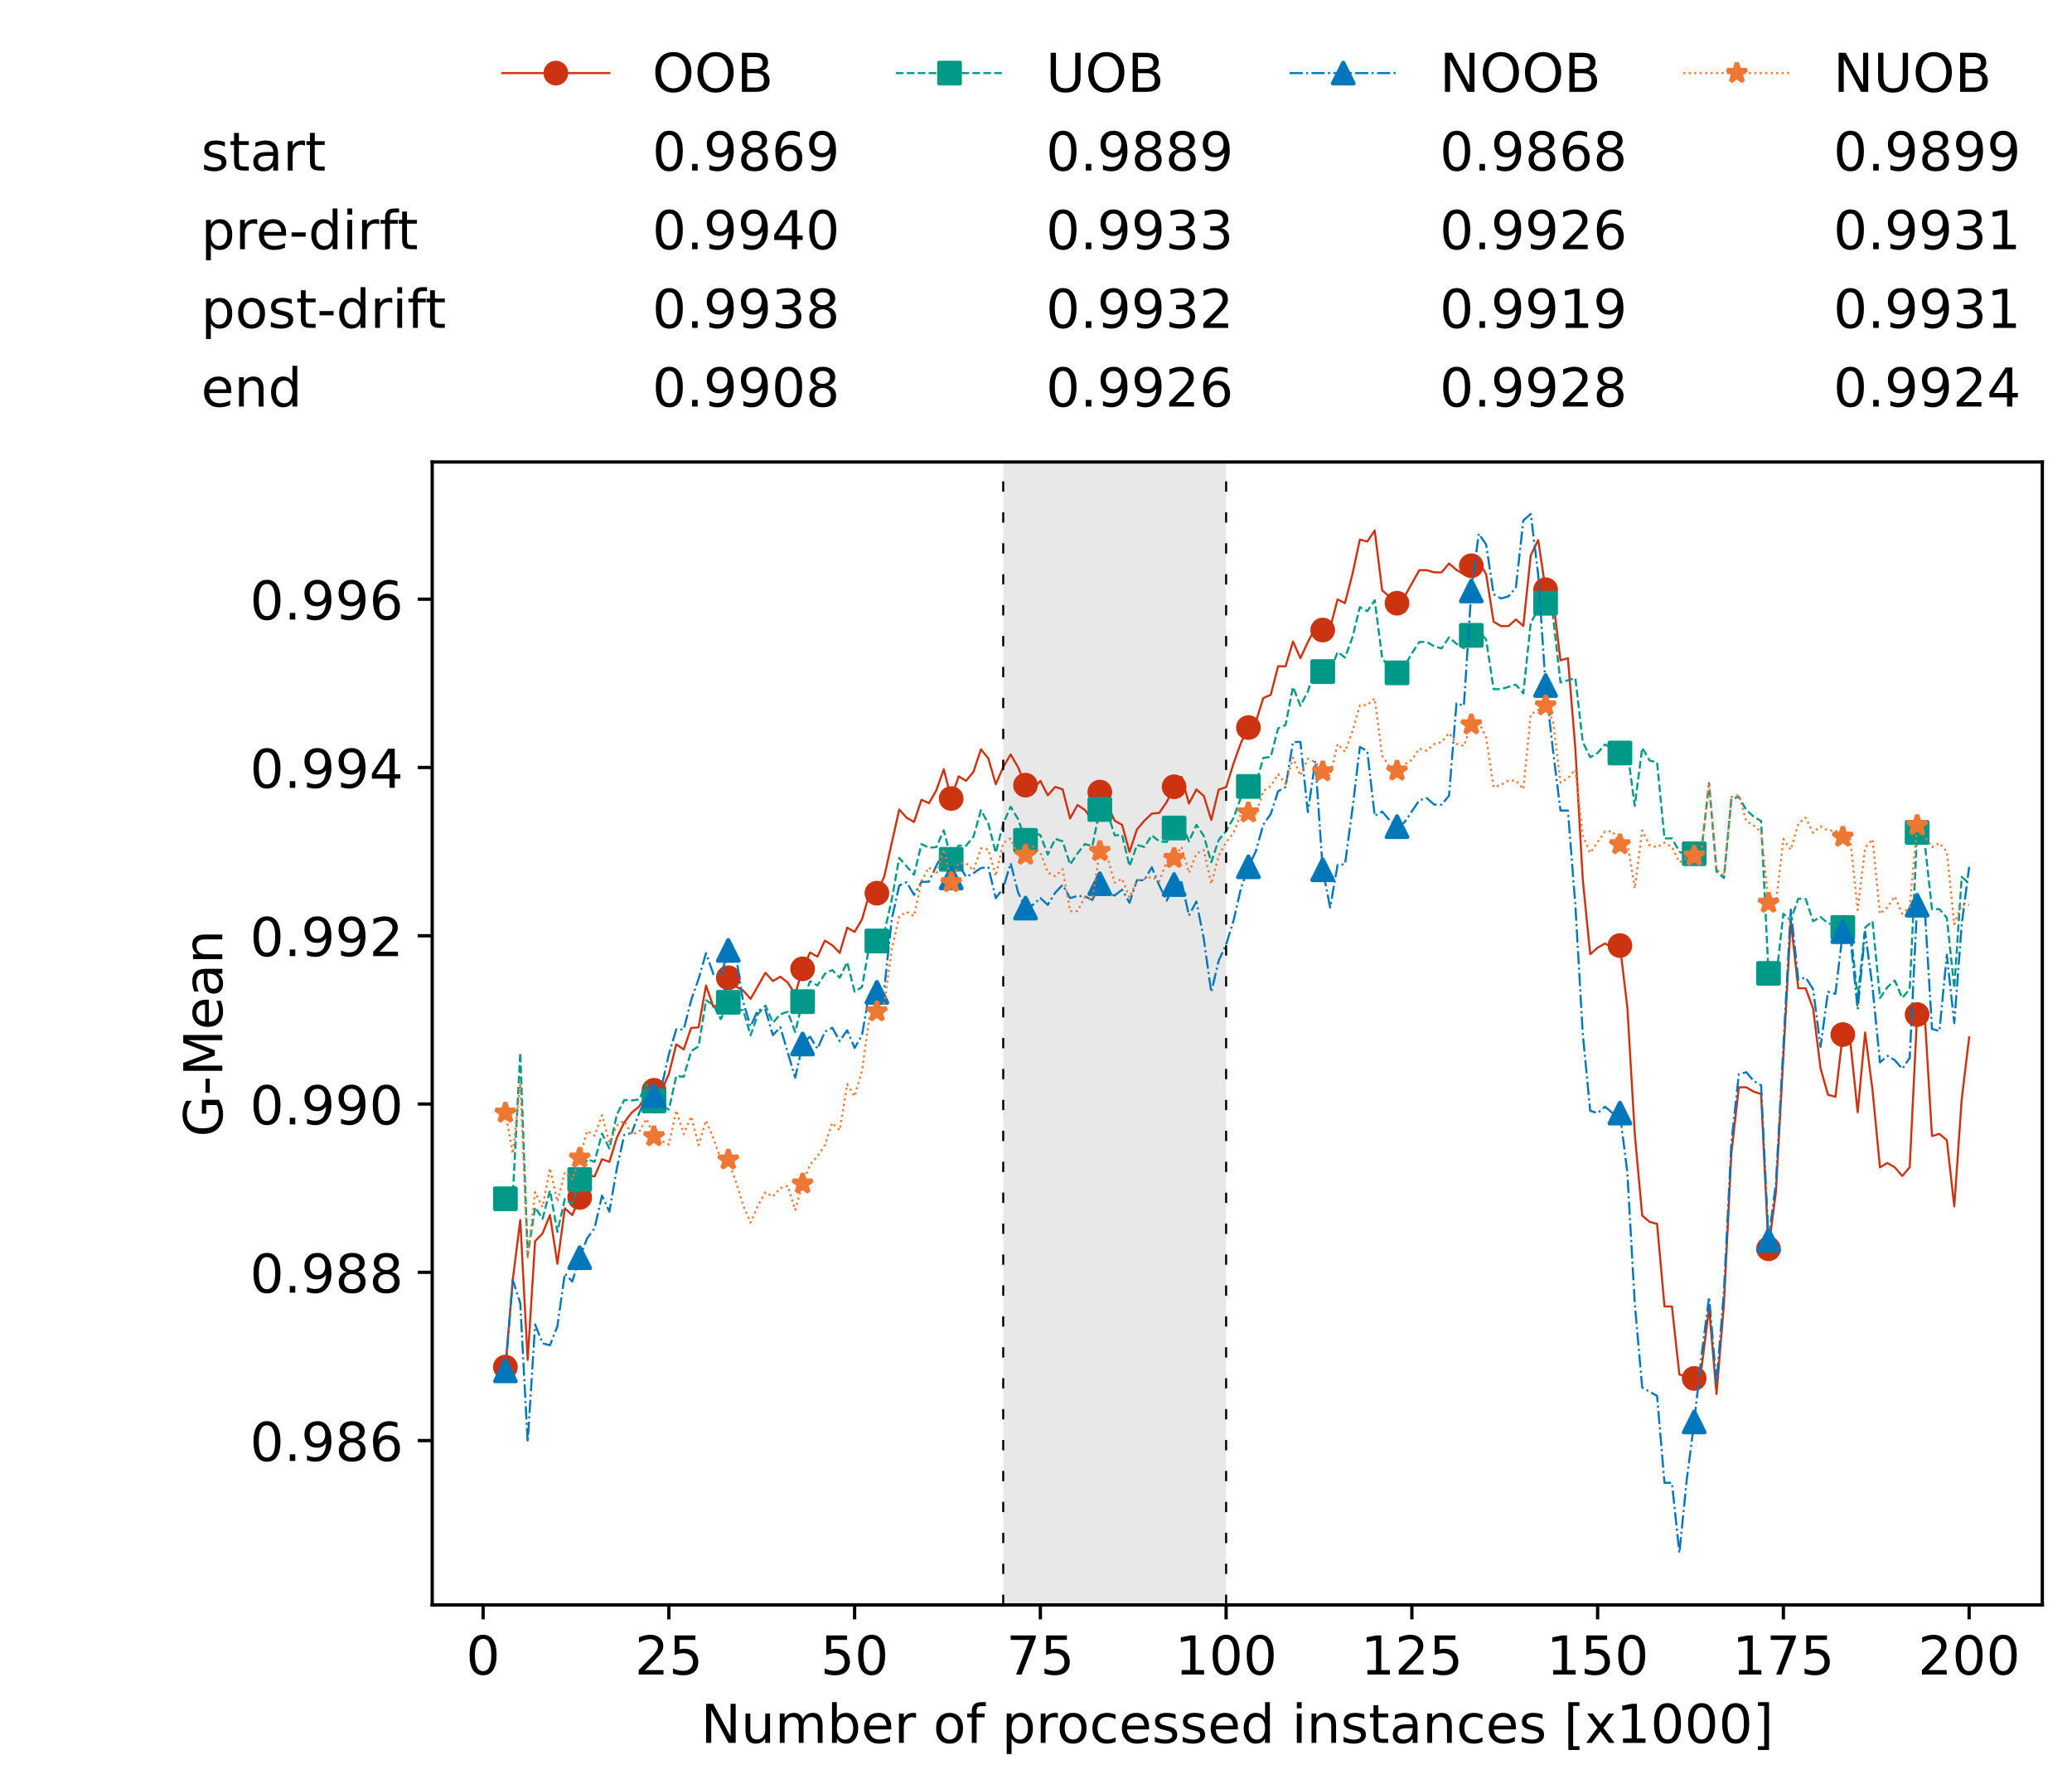 <?xml version="1.0" encoding="utf-8" standalone="no"?>
<!DOCTYPE svg PUBLIC "-//W3C//DTD SVG 1.1//EN"
  "http://www.w3.org/Graphics/SVG/1.1/DTD/svg11.dtd">
<!-- Created with matplotlib (https://matplotlib.org/) -->
<svg height="432.615pt" version="1.1" viewBox="0 0 502.65 432.615" width="502.65pt" xmlns="http://www.w3.org/2000/svg" xmlns:xlink="http://www.w3.org/1999/xlink">
 <defs>
  <style type="text/css">*{stroke-linecap:butt;stroke-linejoin:round;}</style>
 </defs>
 <g id="figure_1">
  <g id="patch_1">
   <path d="M 0 432.615 
L 502.65 432.615 
L 502.65 0 
L 0 0 
z
" style="fill:#ffffff;"/>
  </g>
  <g id="axes_1">
   <g id="patch_2">
    <path d="M 104.85 389.252 
L 495.45 389.252 
L 495.45 112.052 
L 104.85 112.052 
z
" style="fill:#ffffff;"/>
   </g>
   <g id="patch_3">
    <path clip-path="url(#p34748b3356)" d="M 297.446 389.252 
L 297.446 112.052 
L 243.372 112.052 
L 243.372 389.252 
z
" style="fill:#d3d3d3;opacity:0.5;"/>
   </g>
   <g id="matplotlib.axis_1">
    <g id="xtick_1">
     <g id="line2d_1">
      <defs>
       <path d="M 0 0 
L 0 3.5 
" id="m2cd2f3b183" style="stroke:#000000;stroke-width:0.8;"/>
      </defs>
      <g>
       <use style="stroke:#000000;stroke-width:0.8;" x="117.197" xlink:href="#m2cd2f3b183" y="389.252"/>
      </g>
     </g>
     <g id="text_1">
      <!-- 0 -->
      <g transform="translate(113.061 406.13)scale(0.13 -0.13)">
       <defs>
        <path d="M 31.781 66.406 
Q 24.172 66.406 20.328 58.906 
Q 16.5 51.422 16.5 36.375 
Q 16.5 21.391 20.328 13.891 
Q 24.172 6.391 31.781 6.391 
Q 39.453 6.391 43.281 13.891 
Q 47.125 21.391 47.125 36.375 
Q 47.125 51.422 43.281 58.906 
Q 39.453 66.406 31.781 66.406 
z
M 31.781 74.219 
Q 44.047 74.219 50.516 64.516 
Q 56.984 54.828 56.984 36.375 
Q 56.984 17.969 50.516 8.266 
Q 44.047 -1.422 31.781 -1.422 
Q 19.531 -1.422 13.062 8.266 
Q 6.594 17.969 6.594 36.375 
Q 6.594 54.828 13.062 64.516 
Q 19.531 74.219 31.781 74.219 
z
" id="DejaVuSans-48"/>
       </defs>
       <use xlink:href="#DejaVuSans-48"/>
      </g>
     </g>
    </g>
    <g id="xtick_2">
     <g id="line2d_2">
      <g>
       <use style="stroke:#000000;stroke-width:0.8;" x="162.259" xlink:href="#m2cd2f3b183" y="389.252"/>
      </g>
     </g>
     <g id="text_2">
      <!-- 25 -->
      <g transform="translate(153.988 406.13)scale(0.13 -0.13)">
       <defs>
        <path d="M 19.188 8.297 
L 53.609 8.297 
L 53.609 0 
L 7.328 0 
L 7.328 8.297 
Q 12.938 14.109 22.625 23.891 
Q 32.328 33.688 34.812 36.531 
Q 39.547 41.844 41.422 45.531 
Q 43.312 49.219 43.312 52.781 
Q 43.312 58.594 39.234 62.25 
Q 35.156 65.922 28.609 65.922 
Q 23.969 65.922 18.812 64.312 
Q 13.672 62.703 7.812 59.422 
L 7.812 69.391 
Q 13.766 71.781 18.938 73 
Q 24.125 74.219 28.422 74.219 
Q 39.75 74.219 46.484 68.547 
Q 53.219 62.891 53.219 53.422 
Q 53.219 48.922 51.531 44.891 
Q 49.859 40.875 45.406 35.406 
Q 44.188 33.984 37.641 27.219 
Q 31.109 20.453 19.188 8.297 
z
" id="DejaVuSans-50"/>
        <path d="M 10.797 72.906 
L 49.516 72.906 
L 49.516 64.594 
L 19.828 64.594 
L 19.828 46.734 
Q 21.969 47.469 24.109 47.828 
Q 26.266 48.188 28.422 48.188 
Q 40.625 48.188 47.75 41.5 
Q 54.891 34.812 54.891 23.391 
Q 54.891 11.625 47.562 5.094 
Q 40.234 -1.422 26.906 -1.422 
Q 22.312 -1.422 17.547 -0.641 
Q 12.797 0.141 7.719 1.703 
L 7.719 11.625 
Q 12.109 9.234 16.797 8.062 
Q 21.484 6.891 26.703 6.891 
Q 35.156 6.891 40.078 11.328 
Q 45.016 15.766 45.016 23.391 
Q 45.016 31 40.078 35.438 
Q 35.156 39.891 26.703 39.891 
Q 22.75 39.891 18.812 39.016 
Q 14.891 38.141 10.797 36.281 
z
" id="DejaVuSans-53"/>
       </defs>
       <use xlink:href="#DejaVuSans-50"/>
       <use x="63.623" xlink:href="#DejaVuSans-53"/>
      </g>
     </g>
    </g>
    <g id="xtick_3">
     <g id="line2d_3">
      <g>
       <use style="stroke:#000000;stroke-width:0.8;" x="207.322" xlink:href="#m2cd2f3b183" y="389.252"/>
      </g>
     </g>
     <g id="text_3">
      <!-- 50 -->
      <g transform="translate(199.05 406.13)scale(0.13 -0.13)">
       <use xlink:href="#DejaVuSans-53"/>
       <use x="63.623" xlink:href="#DejaVuSans-48"/>
      </g>
     </g>
    </g>
    <g id="xtick_4">
     <g id="line2d_4">
      <g>
       <use style="stroke:#000000;stroke-width:0.8;" x="252.384" xlink:href="#m2cd2f3b183" y="389.252"/>
      </g>
     </g>
     <g id="text_4">
      <!-- 75 -->
      <g transform="translate(244.113 406.13)scale(0.13 -0.13)">
       <defs>
        <path d="M 8.203 72.906 
L 55.078 72.906 
L 55.078 68.703 
L 28.609 0 
L 18.312 0 
L 43.219 64.594 
L 8.203 64.594 
z
" id="DejaVuSans-55"/>
       </defs>
       <use xlink:href="#DejaVuSans-55"/>
       <use x="63.623" xlink:href="#DejaVuSans-53"/>
      </g>
     </g>
    </g>
    <g id="xtick_5">
     <g id="line2d_5">
      <g>
       <use style="stroke:#000000;stroke-width:0.8;" x="297.446" xlink:href="#m2cd2f3b183" y="389.252"/>
      </g>
     </g>
     <g id="text_5">
      <!-- 100 -->
      <g transform="translate(285.039 406.13)scale(0.13 -0.13)">
       <defs>
        <path d="M 12.406 8.297 
L 28.516 8.297 
L 28.516 63.922 
L 10.984 60.406 
L 10.984 69.391 
L 28.422 72.906 
L 38.281 72.906 
L 38.281 8.297 
L 54.391 8.297 
L 54.391 0 
L 12.406 0 
z
" id="DejaVuSans-49"/>
       </defs>
       <use xlink:href="#DejaVuSans-49"/>
       <use x="63.623" xlink:href="#DejaVuSans-48"/>
       <use x="127.246" xlink:href="#DejaVuSans-48"/>
      </g>
     </g>
    </g>
    <g id="xtick_6">
     <g id="line2d_6">
      <g>
       <use style="stroke:#000000;stroke-width:0.8;" x="342.509" xlink:href="#m2cd2f3b183" y="389.252"/>
      </g>
     </g>
     <g id="text_6">
      <!-- 125 -->
      <g transform="translate(330.102 406.13)scale(0.13 -0.13)">
       <use xlink:href="#DejaVuSans-49"/>
       <use x="63.623" xlink:href="#DejaVuSans-50"/>
       <use x="127.246" xlink:href="#DejaVuSans-53"/>
      </g>
     </g>
    </g>
    <g id="xtick_7">
     <g id="line2d_7">
      <g>
       <use style="stroke:#000000;stroke-width:0.8;" x="387.571" xlink:href="#m2cd2f3b183" y="389.252"/>
      </g>
     </g>
     <g id="text_7">
      <!-- 150 -->
      <g transform="translate(375.164 406.13)scale(0.13 -0.13)">
       <use xlink:href="#DejaVuSans-49"/>
       <use x="63.623" xlink:href="#DejaVuSans-53"/>
       <use x="127.246" xlink:href="#DejaVuSans-48"/>
      </g>
     </g>
    </g>
    <g id="xtick_8">
     <g id="line2d_8">
      <g>
       <use style="stroke:#000000;stroke-width:0.8;" x="432.633" xlink:href="#m2cd2f3b183" y="389.252"/>
      </g>
     </g>
     <g id="text_8">
      <!-- 175 -->
      <g transform="translate(420.226 406.13)scale(0.13 -0.13)">
       <use xlink:href="#DejaVuSans-49"/>
       <use x="63.623" xlink:href="#DejaVuSans-55"/>
       <use x="127.246" xlink:href="#DejaVuSans-53"/>
      </g>
     </g>
    </g>
    <g id="xtick_9">
     <g id="line2d_9">
      <g>
       <use style="stroke:#000000;stroke-width:0.8;" x="477.695" xlink:href="#m2cd2f3b183" y="389.252"/>
      </g>
     </g>
     <g id="text_9">
      <!-- 200 -->
      <g transform="translate(465.289 406.13)scale(0.13 -0.13)">
       <use xlink:href="#DejaVuSans-50"/>
       <use x="63.623" xlink:href="#DejaVuSans-48"/>
       <use x="127.246" xlink:href="#DejaVuSans-48"/>
      </g>
     </g>
    </g>
    <g id="text_10">
     <!-- Number of processed instances [x1000] -->
     <g transform="translate(170.025 422.711)scale(0.13 -0.13)">
      <defs>
       <path d="M 9.812 72.906 
L 23.094 72.906 
L 55.422 11.922 
L 55.422 72.906 
L 64.984 72.906 
L 64.984 0 
L 51.703 0 
L 19.391 60.984 
L 19.391 0 
L 9.812 0 
z
" id="DejaVuSans-78"/>
       <path d="M 8.5 21.578 
L 8.5 54.688 
L 17.484 54.688 
L 17.484 21.922 
Q 17.484 14.156 20.5 10.266 
Q 23.531 6.391 29.594 6.391 
Q 36.859 6.391 41.078 11.031 
Q 45.312 15.672 45.312 23.688 
L 45.312 54.688 
L 54.297 54.688 
L 54.297 0 
L 45.312 0 
L 45.312 8.406 
Q 42.047 3.422 37.719 1 
Q 33.406 -1.422 27.688 -1.422 
Q 18.266 -1.422 13.375 4.438 
Q 8.5 10.297 8.5 21.578 
z
M 31.109 56 
z
" id="DejaVuSans-117"/>
       <path d="M 52 44.188 
Q 55.375 50.25 60.062 53.125 
Q 64.75 56 71.094 56 
Q 79.641 56 84.281 50.016 
Q 88.922 44.047 88.922 33.016 
L 88.922 0 
L 79.891 0 
L 79.891 32.719 
Q 79.891 40.578 77.094 44.375 
Q 74.312 48.188 68.609 48.188 
Q 61.625 48.188 57.562 43.547 
Q 53.516 38.922 53.516 30.906 
L 53.516 0 
L 44.484 0 
L 44.484 32.719 
Q 44.484 40.625 41.703 44.406 
Q 38.922 48.188 33.109 48.188 
Q 26.219 48.188 22.156 43.531 
Q 18.109 38.875 18.109 30.906 
L 18.109 0 
L 9.078 0 
L 9.078 54.688 
L 18.109 54.688 
L 18.109 46.188 
Q 21.188 51.219 25.484 53.609 
Q 29.781 56 35.688 56 
Q 41.656 56 45.828 52.969 
Q 50 49.953 52 44.188 
z
" id="DejaVuSans-109"/>
       <path d="M 48.688 27.297 
Q 48.688 37.203 44.609 42.844 
Q 40.531 48.484 33.406 48.484 
Q 26.266 48.484 22.188 42.844 
Q 18.109 37.203 18.109 27.297 
Q 18.109 17.391 22.188 11.75 
Q 26.266 6.109 33.406 6.109 
Q 40.531 6.109 44.609 11.75 
Q 48.688 17.391 48.688 27.297 
z
M 18.109 46.391 
Q 20.953 51.266 25.266 53.625 
Q 29.594 56 35.594 56 
Q 45.562 56 51.781 48.094 
Q 58.016 40.188 58.016 27.297 
Q 58.016 14.406 51.781 6.484 
Q 45.562 -1.422 35.594 -1.422 
Q 29.594 -1.422 25.266 0.953 
Q 20.953 3.328 18.109 8.203 
L 18.109 0 
L 9.078 0 
L 9.078 75.984 
L 18.109 75.984 
z
" id="DejaVuSans-98"/>
       <path d="M 56.203 29.594 
L 56.203 25.203 
L 14.891 25.203 
Q 15.484 15.922 20.484 11.062 
Q 25.484 6.203 34.422 6.203 
Q 39.594 6.203 44.453 7.469 
Q 49.312 8.734 54.109 11.281 
L 54.109 2.781 
Q 49.266 0.734 44.188 -0.344 
Q 39.109 -1.422 33.891 -1.422 
Q 20.797 -1.422 13.156 6.188 
Q 5.516 13.812 5.516 26.812 
Q 5.516 40.234 12.766 48.109 
Q 20.016 56 32.328 56 
Q 43.359 56 49.781 48.891 
Q 56.203 41.797 56.203 29.594 
z
M 47.219 32.234 
Q 47.125 39.594 43.094 43.984 
Q 39.062 48.391 32.422 48.391 
Q 24.906 48.391 20.391 44.141 
Q 15.875 39.891 15.188 32.172 
z
" id="DejaVuSans-101"/>
       <path d="M 41.109 46.297 
Q 39.594 47.172 37.812 47.578 
Q 36.031 48 33.891 48 
Q 26.266 48 22.188 43.047 
Q 18.109 38.094 18.109 28.812 
L 18.109 0 
L 9.078 0 
L 9.078 54.688 
L 18.109 54.688 
L 18.109 46.188 
Q 20.953 51.172 25.484 53.578 
Q 30.031 56 36.531 56 
Q 37.453 56 38.578 55.875 
Q 39.703 55.766 41.062 55.516 
z
" id="DejaVuSans-114"/>
       <path id="DejaVuSans-32"/>
       <path d="M 30.609 48.391 
Q 23.391 48.391 19.188 42.75 
Q 14.984 37.109 14.984 27.297 
Q 14.984 17.484 19.156 11.844 
Q 23.344 6.203 30.609 6.203 
Q 37.797 6.203 41.984 11.859 
Q 46.188 17.531 46.188 27.297 
Q 46.188 37.016 41.984 42.703 
Q 37.797 48.391 30.609 48.391 
z
M 30.609 56 
Q 42.328 56 49.016 48.375 
Q 55.719 40.766 55.719 27.297 
Q 55.719 13.875 49.016 6.219 
Q 42.328 -1.422 30.609 -1.422 
Q 18.844 -1.422 12.172 6.219 
Q 5.516 13.875 5.516 27.297 
Q 5.516 40.766 12.172 48.375 
Q 18.844 56 30.609 56 
z
" id="DejaVuSans-111"/>
       <path d="M 37.109 75.984 
L 37.109 68.5 
L 28.516 68.5 
Q 23.688 68.5 21.797 66.547 
Q 19.922 64.594 19.922 59.516 
L 19.922 54.688 
L 34.719 54.688 
L 34.719 47.703 
L 19.922 47.703 
L 19.922 0 
L 10.891 0 
L 10.891 47.703 
L 2.297 47.703 
L 2.297 54.688 
L 10.891 54.688 
L 10.891 58.5 
Q 10.891 67.625 15.141 71.797 
Q 19.391 75.984 28.609 75.984 
z
" id="DejaVuSans-102"/>
       <path d="M 18.109 8.203 
L 18.109 -20.797 
L 9.078 -20.797 
L 9.078 54.688 
L 18.109 54.688 
L 18.109 46.391 
Q 20.953 51.266 25.266 53.625 
Q 29.594 56 35.594 56 
Q 45.562 56 51.781 48.094 
Q 58.016 40.188 58.016 27.297 
Q 58.016 14.406 51.781 6.484 
Q 45.562 -1.422 35.594 -1.422 
Q 29.594 -1.422 25.266 0.953 
Q 20.953 3.328 18.109 8.203 
z
M 48.688 27.297 
Q 48.688 37.203 44.609 42.844 
Q 40.531 48.484 33.406 48.484 
Q 26.266 48.484 22.188 42.844 
Q 18.109 37.203 18.109 27.297 
Q 18.109 17.391 22.188 11.75 
Q 26.266 6.109 33.406 6.109 
Q 40.531 6.109 44.609 11.75 
Q 48.688 17.391 48.688 27.297 
z
" id="DejaVuSans-112"/>
       <path d="M 48.781 52.594 
L 48.781 44.188 
Q 44.969 46.297 41.141 47.344 
Q 37.312 48.391 33.406 48.391 
Q 24.656 48.391 19.812 42.844 
Q 14.984 37.312 14.984 27.297 
Q 14.984 17.281 19.812 11.734 
Q 24.656 6.203 33.406 6.203 
Q 37.312 6.203 41.141 7.25 
Q 44.969 8.297 48.781 10.406 
L 48.781 2.094 
Q 45.016 0.344 40.984 -0.531 
Q 36.969 -1.422 32.422 -1.422 
Q 20.062 -1.422 12.781 6.344 
Q 5.516 14.109 5.516 27.297 
Q 5.516 40.672 12.859 48.328 
Q 20.219 56 33.016 56 
Q 37.156 56 41.109 55.141 
Q 45.062 54.297 48.781 52.594 
z
" id="DejaVuSans-99"/>
       <path d="M 44.281 53.078 
L 44.281 44.578 
Q 40.484 46.531 36.375 47.5 
Q 32.281 48.484 27.875 48.484 
Q 21.188 48.484 17.844 46.438 
Q 14.5 44.391 14.5 40.281 
Q 14.5 37.156 16.891 35.375 
Q 19.281 33.594 26.516 31.984 
L 29.594 31.297 
Q 39.156 29.25 43.188 25.516 
Q 47.219 21.781 47.219 15.094 
Q 47.219 7.469 41.188 3.016 
Q 35.156 -1.422 24.609 -1.422 
Q 20.219 -1.422 15.453 -0.562 
Q 10.688 0.297 5.422 2 
L 5.422 11.281 
Q 10.406 8.688 15.234 7.391 
Q 20.062 6.109 24.812 6.109 
Q 31.156 6.109 34.562 8.281 
Q 37.984 10.453 37.984 14.406 
Q 37.984 18.062 35.516 20.016 
Q 33.062 21.969 24.703 23.781 
L 21.578 24.516 
Q 13.234 26.266 9.516 29.906 
Q 5.812 33.547 5.812 39.891 
Q 5.812 47.609 11.281 51.797 
Q 16.75 56 26.812 56 
Q 31.781 56 36.172 55.266 
Q 40.578 54.547 44.281 53.078 
z
" id="DejaVuSans-115"/>
       <path d="M 45.406 46.391 
L 45.406 75.984 
L 54.391 75.984 
L 54.391 0 
L 45.406 0 
L 45.406 8.203 
Q 42.578 3.328 38.25 0.953 
Q 33.938 -1.422 27.875 -1.422 
Q 17.969 -1.422 11.734 6.484 
Q 5.516 14.406 5.516 27.297 
Q 5.516 40.188 11.734 48.094 
Q 17.969 56 27.875 56 
Q 33.938 56 38.25 53.625 
Q 42.578 51.266 45.406 46.391 
z
M 14.797 27.297 
Q 14.797 17.391 18.875 11.75 
Q 22.953 6.109 30.078 6.109 
Q 37.203 6.109 41.297 11.75 
Q 45.406 17.391 45.406 27.297 
Q 45.406 37.203 41.297 42.844 
Q 37.203 48.484 30.078 48.484 
Q 22.953 48.484 18.875 42.844 
Q 14.797 37.203 14.797 27.297 
z
" id="DejaVuSans-100"/>
       <path d="M 9.422 54.688 
L 18.406 54.688 
L 18.406 0 
L 9.422 0 
z
M 9.422 75.984 
L 18.406 75.984 
L 18.406 64.594 
L 9.422 64.594 
z
" id="DejaVuSans-105"/>
       <path d="M 54.891 33.016 
L 54.891 0 
L 45.906 0 
L 45.906 32.719 
Q 45.906 40.484 42.875 44.328 
Q 39.844 48.188 33.797 48.188 
Q 26.516 48.188 22.312 43.547 
Q 18.109 38.922 18.109 30.906 
L 18.109 0 
L 9.078 0 
L 9.078 54.688 
L 18.109 54.688 
L 18.109 46.188 
Q 21.344 51.125 25.703 53.562 
Q 30.078 56 35.797 56 
Q 45.219 56 50.047 50.172 
Q 54.891 44.344 54.891 33.016 
z
" id="DejaVuSans-110"/>
       <path d="M 18.312 70.219 
L 18.312 54.688 
L 36.812 54.688 
L 36.812 47.703 
L 18.312 47.703 
L 18.312 18.016 
Q 18.312 11.328 20.141 9.422 
Q 21.969 7.516 27.594 7.516 
L 36.812 7.516 
L 36.812 0 
L 27.594 0 
Q 17.188 0 13.234 3.875 
Q 9.281 7.766 9.281 18.016 
L 9.281 47.703 
L 2.688 47.703 
L 2.688 54.688 
L 9.281 54.688 
L 9.281 70.219 
z
" id="DejaVuSans-116"/>
       <path d="M 34.281 27.484 
Q 23.391 27.484 19.188 25 
Q 14.984 22.516 14.984 16.5 
Q 14.984 11.719 18.141 8.906 
Q 21.297 6.109 26.703 6.109 
Q 34.188 6.109 38.703 11.406 
Q 43.219 16.703 43.219 25.484 
L 43.219 27.484 
z
M 52.203 31.203 
L 52.203 0 
L 43.219 0 
L 43.219 8.297 
Q 40.141 3.328 35.547 0.953 
Q 30.953 -1.422 24.312 -1.422 
Q 15.922 -1.422 10.953 3.297 
Q 6 8.016 6 15.922 
Q 6 25.141 12.172 29.828 
Q 18.359 34.516 30.609 34.516 
L 43.219 34.516 
L 43.219 35.406 
Q 43.219 41.609 39.141 45 
Q 35.062 48.391 27.688 48.391 
Q 23 48.391 18.547 47.266 
Q 14.109 46.141 10.016 43.891 
L 10.016 52.203 
Q 14.938 54.109 19.578 55.047 
Q 24.219 56 28.609 56 
Q 40.484 56 46.344 49.844 
Q 52.203 43.703 52.203 31.203 
z
" id="DejaVuSans-97"/>
       <path d="M 8.594 75.984 
L 29.297 75.984 
L 29.297 69 
L 17.578 69 
L 17.578 -6.203 
L 29.297 -6.203 
L 29.297 -13.188 
L 8.594 -13.188 
z
" id="DejaVuSans-91"/>
       <path d="M 54.891 54.688 
L 35.109 28.078 
L 55.906 0 
L 45.312 0 
L 29.391 21.484 
L 13.484 0 
L 2.875 0 
L 24.125 28.609 
L 4.688 54.688 
L 15.281 54.688 
L 29.781 35.203 
L 44.281 54.688 
z
" id="DejaVuSans-120"/>
       <path d="M 30.422 75.984 
L 30.422 -13.188 
L 9.719 -13.188 
L 9.719 -6.203 
L 21.391 -6.203 
L 21.391 69 
L 9.719 69 
L 9.719 75.984 
z
" id="DejaVuSans-93"/>
      </defs>
      <use xlink:href="#DejaVuSans-78"/>
      <use x="74.805" xlink:href="#DejaVuSans-117"/>
      <use x="138.184" xlink:href="#DejaVuSans-109"/>
      <use x="235.596" xlink:href="#DejaVuSans-98"/>
      <use x="299.072" xlink:href="#DejaVuSans-101"/>
      <use x="360.596" xlink:href="#DejaVuSans-114"/>
      <use x="401.709" xlink:href="#DejaVuSans-32"/>
      <use x="433.496" xlink:href="#DejaVuSans-111"/>
      <use x="494.678" xlink:href="#DejaVuSans-102"/>
      <use x="529.883" xlink:href="#DejaVuSans-32"/>
      <use x="561.67" xlink:href="#DejaVuSans-112"/>
      <use x="625.146" xlink:href="#DejaVuSans-114"/>
      <use x="664.01" xlink:href="#DejaVuSans-111"/>
      <use x="725.191" xlink:href="#DejaVuSans-99"/>
      <use x="780.172" xlink:href="#DejaVuSans-101"/>
      <use x="841.695" xlink:href="#DejaVuSans-115"/>
      <use x="893.795" xlink:href="#DejaVuSans-115"/>
      <use x="945.895" xlink:href="#DejaVuSans-101"/>
      <use x="1007.418" xlink:href="#DejaVuSans-100"/>
      <use x="1070.895" xlink:href="#DejaVuSans-32"/>
      <use x="1102.682" xlink:href="#DejaVuSans-105"/>
      <use x="1130.465" xlink:href="#DejaVuSans-110"/>
      <use x="1193.844" xlink:href="#DejaVuSans-115"/>
      <use x="1245.943" xlink:href="#DejaVuSans-116"/>
      <use x="1285.152" xlink:href="#DejaVuSans-97"/>
      <use x="1346.432" xlink:href="#DejaVuSans-110"/>
      <use x="1409.811" xlink:href="#DejaVuSans-99"/>
      <use x="1464.791" xlink:href="#DejaVuSans-101"/>
      <use x="1526.314" xlink:href="#DejaVuSans-115"/>
      <use x="1578.414" xlink:href="#DejaVuSans-32"/>
      <use x="1610.201" xlink:href="#DejaVuSans-91"/>
      <use x="1649.215" xlink:href="#DejaVuSans-120"/>
      <use x="1708.395" xlink:href="#DejaVuSans-49"/>
      <use x="1772.018" xlink:href="#DejaVuSans-48"/>
      <use x="1835.641" xlink:href="#DejaVuSans-48"/>
      <use x="1899.264" xlink:href="#DejaVuSans-48"/>
      <use x="1962.887" xlink:href="#DejaVuSans-93"/>
     </g>
    </g>
   </g>
   <g id="matplotlib.axis_2">
    <g id="ytick_1">
     <g id="line2d_10">
      <defs>
       <path d="M 0 0 
L -3.5 0 
" id="ma3b21850ed" style="stroke:#000000;stroke-width:0.8;"/>
      </defs>
      <g>
       <use style="stroke:#000000;stroke-width:0.8;" x="104.85" xlink:href="#ma3b21850ed" y="349.391"/>
      </g>
     </g>
     <g id="text_11">
      <!-- 0.986 -->
      <g transform="translate(60.633 354.33)scale(0.13 -0.13)">
       <defs>
        <path d="M 10.688 12.406 
L 21 12.406 
L 21 0 
L 10.688 0 
z
" id="DejaVuSans-46"/>
        <path d="M 10.984 1.516 
L 10.984 10.5 
Q 14.703 8.734 18.5 7.812 
Q 22.312 6.891 25.984 6.891 
Q 35.75 6.891 40.891 13.453 
Q 46.047 20.016 46.781 33.406 
Q 43.953 29.203 39.594 26.953 
Q 35.25 24.703 29.984 24.703 
Q 19.047 24.703 12.672 31.312 
Q 6.297 37.938 6.297 49.422 
Q 6.297 60.641 12.938 67.422 
Q 19.578 74.219 30.609 74.219 
Q 43.266 74.219 49.922 64.516 
Q 56.594 54.828 56.594 36.375 
Q 56.594 19.141 48.406 8.859 
Q 40.234 -1.422 26.422 -1.422 
Q 22.703 -1.422 18.891 -0.688 
Q 15.094 0.047 10.984 1.516 
z
M 30.609 32.422 
Q 37.25 32.422 41.125 36.953 
Q 45.016 41.5 45.016 49.422 
Q 45.016 57.281 41.125 61.844 
Q 37.25 66.406 30.609 66.406 
Q 23.969 66.406 20.094 61.844 
Q 16.219 57.281 16.219 49.422 
Q 16.219 41.5 20.094 36.953 
Q 23.969 32.422 30.609 32.422 
z
" id="DejaVuSans-57"/>
        <path d="M 31.781 34.625 
Q 24.75 34.625 20.719 30.859 
Q 16.703 27.094 16.703 20.516 
Q 16.703 13.922 20.719 10.156 
Q 24.75 6.391 31.781 6.391 
Q 38.812 6.391 42.859 10.172 
Q 46.922 13.969 46.922 20.516 
Q 46.922 27.094 42.891 30.859 
Q 38.875 34.625 31.781 34.625 
z
M 21.922 38.812 
Q 15.578 40.375 12.031 44.719 
Q 8.5 49.078 8.5 55.328 
Q 8.5 64.062 14.719 69.141 
Q 20.953 74.219 31.781 74.219 
Q 42.672 74.219 48.875 69.141 
Q 55.078 64.062 55.078 55.328 
Q 55.078 49.078 51.531 44.719 
Q 48 40.375 41.703 38.812 
Q 48.828 37.156 52.797 32.312 
Q 56.781 27.484 56.781 20.516 
Q 56.781 9.906 50.312 4.234 
Q 43.844 -1.422 31.781 -1.422 
Q 19.734 -1.422 13.25 4.234 
Q 6.781 9.906 6.781 20.516 
Q 6.781 27.484 10.781 32.312 
Q 14.797 37.156 21.922 38.812 
z
M 18.312 54.391 
Q 18.312 48.734 21.844 45.562 
Q 25.391 42.391 31.781 42.391 
Q 38.141 42.391 41.719 45.562 
Q 45.312 48.734 45.312 54.391 
Q 45.312 60.062 41.719 63.234 
Q 38.141 66.406 31.781 66.406 
Q 25.391 66.406 21.844 63.234 
Q 18.312 60.062 18.312 54.391 
z
" id="DejaVuSans-56"/>
        <path d="M 33.016 40.375 
Q 26.375 40.375 22.484 35.828 
Q 18.609 31.297 18.609 23.391 
Q 18.609 15.531 22.484 10.953 
Q 26.375 6.391 33.016 6.391 
Q 39.656 6.391 43.531 10.953 
Q 47.406 15.531 47.406 23.391 
Q 47.406 31.297 43.531 35.828 
Q 39.656 40.375 33.016 40.375 
z
M 52.594 71.297 
L 52.594 62.312 
Q 48.875 64.062 45.094 64.984 
Q 41.312 65.922 37.594 65.922 
Q 27.828 65.922 22.672 59.328 
Q 17.531 52.734 16.797 39.406 
Q 19.672 43.656 24.016 45.922 
Q 28.375 48.188 33.594 48.188 
Q 44.578 48.188 50.953 41.516 
Q 57.328 34.859 57.328 23.391 
Q 57.328 12.156 50.688 5.359 
Q 44.047 -1.422 33.016 -1.422 
Q 20.359 -1.422 13.672 8.266 
Q 6.984 17.969 6.984 36.375 
Q 6.984 53.656 15.188 63.938 
Q 23.391 74.219 37.203 74.219 
Q 40.922 74.219 44.703 73.484 
Q 48.484 72.75 52.594 71.297 
z
" id="DejaVuSans-54"/>
       </defs>
       <use xlink:href="#DejaVuSans-48"/>
       <use x="63.623" xlink:href="#DejaVuSans-46"/>
       <use x="95.41" xlink:href="#DejaVuSans-57"/>
       <use x="159.033" xlink:href="#DejaVuSans-56"/>
       <use x="222.656" xlink:href="#DejaVuSans-54"/>
      </g>
     </g>
    </g>
    <g id="ytick_2">
     <g id="line2d_11">
      <g>
       <use style="stroke:#000000;stroke-width:0.8;" x="104.85" xlink:href="#ma3b21850ed" y="308.579"/>
      </g>
     </g>
     <g id="text_12">
      <!-- 0.988 -->
      <g transform="translate(60.633 313.518)scale(0.13 -0.13)">
       <use xlink:href="#DejaVuSans-48"/>
       <use x="63.623" xlink:href="#DejaVuSans-46"/>
       <use x="95.41" xlink:href="#DejaVuSans-57"/>
       <use x="159.033" xlink:href="#DejaVuSans-56"/>
       <use x="222.656" xlink:href="#DejaVuSans-56"/>
      </g>
     </g>
    </g>
    <g id="ytick_3">
     <g id="line2d_12">
      <g>
       <use style="stroke:#000000;stroke-width:0.8;" x="104.85" xlink:href="#ma3b21850ed" y="267.766"/>
      </g>
     </g>
     <g id="text_13">
      <!-- 0.990 -->
      <g transform="translate(60.633 272.705)scale(0.13 -0.13)">
       <use xlink:href="#DejaVuSans-48"/>
       <use x="63.623" xlink:href="#DejaVuSans-46"/>
       <use x="95.41" xlink:href="#DejaVuSans-57"/>
       <use x="159.033" xlink:href="#DejaVuSans-57"/>
       <use x="222.656" xlink:href="#DejaVuSans-48"/>
      </g>
     </g>
    </g>
    <g id="ytick_4">
     <g id="line2d_13">
      <g>
       <use style="stroke:#000000;stroke-width:0.8;" x="104.85" xlink:href="#ma3b21850ed" y="226.954"/>
      </g>
     </g>
     <g id="text_14">
      <!-- 0.992 -->
      <g transform="translate(60.633 231.893)scale(0.13 -0.13)">
       <use xlink:href="#DejaVuSans-48"/>
       <use x="63.623" xlink:href="#DejaVuSans-46"/>
       <use x="95.41" xlink:href="#DejaVuSans-57"/>
       <use x="159.033" xlink:href="#DejaVuSans-57"/>
       <use x="222.656" xlink:href="#DejaVuSans-50"/>
      </g>
     </g>
    </g>
    <g id="ytick_5">
     <g id="line2d_14">
      <g>
       <use style="stroke:#000000;stroke-width:0.8;" x="104.85" xlink:href="#ma3b21850ed" y="186.141"/>
      </g>
     </g>
     <g id="text_15">
      <!-- 0.994 -->
      <g transform="translate(60.633 191.08)scale(0.13 -0.13)">
       <defs>
        <path d="M 37.797 64.312 
L 12.891 25.391 
L 37.797 25.391 
z
M 35.203 72.906 
L 47.609 72.906 
L 47.609 25.391 
L 58.016 25.391 
L 58.016 17.188 
L 47.609 17.188 
L 47.609 0 
L 37.797 0 
L 37.797 17.188 
L 4.891 17.188 
L 4.891 26.703 
z
" id="DejaVuSans-52"/>
       </defs>
       <use xlink:href="#DejaVuSans-48"/>
       <use x="63.623" xlink:href="#DejaVuSans-46"/>
       <use x="95.41" xlink:href="#DejaVuSans-57"/>
       <use x="159.033" xlink:href="#DejaVuSans-57"/>
       <use x="222.656" xlink:href="#DejaVuSans-52"/>
      </g>
     </g>
    </g>
    <g id="ytick_6">
     <g id="line2d_15">
      <g>
       <use style="stroke:#000000;stroke-width:0.8;" x="104.85" xlink:href="#ma3b21850ed" y="145.328"/>
      </g>
     </g>
     <g id="text_16">
      <!-- 0.996 -->
      <g transform="translate(60.633 150.267)scale(0.13 -0.13)">
       <use xlink:href="#DejaVuSans-48"/>
       <use x="63.623" xlink:href="#DejaVuSans-46"/>
       <use x="95.41" xlink:href="#DejaVuSans-57"/>
       <use x="159.033" xlink:href="#DejaVuSans-57"/>
       <use x="222.656" xlink:href="#DejaVuSans-54"/>
      </g>
     </g>
    </g>
    <g id="text_17">
     <!-- G-Mean -->
     <g transform="translate(53.93 275.744)rotate(-90)scale(0.13 -0.13)">
      <defs>
       <path d="M 59.516 10.406 
L 59.516 29.984 
L 43.406 29.984 
L 43.406 38.094 
L 69.281 38.094 
L 69.281 6.781 
Q 63.578 2.734 56.688 0.656 
Q 49.812 -1.422 42 -1.422 
Q 24.906 -1.422 15.25 8.562 
Q 5.609 18.562 5.609 36.375 
Q 5.609 54.25 15.25 64.234 
Q 24.906 74.219 42 74.219 
Q 49.125 74.219 55.547 72.453 
Q 61.969 70.703 67.391 67.281 
L 67.391 56.781 
Q 61.922 61.422 55.766 63.766 
Q 49.609 66.109 42.828 66.109 
Q 29.438 66.109 22.719 58.641 
Q 16.016 51.172 16.016 36.375 
Q 16.016 21.625 22.719 14.156 
Q 29.438 6.688 42.828 6.688 
Q 48.047 6.688 52.141 7.594 
Q 56.25 8.5 59.516 10.406 
z
" id="DejaVuSans-71"/>
       <path d="M 4.891 31.391 
L 31.203 31.391 
L 31.203 23.391 
L 4.891 23.391 
z
" id="DejaVuSans-45"/>
       <path d="M 9.812 72.906 
L 24.516 72.906 
L 43.109 23.297 
L 61.812 72.906 
L 76.516 72.906 
L 76.516 0 
L 66.891 0 
L 66.891 64.016 
L 48.094 14.016 
L 38.188 14.016 
L 19.391 64.016 
L 19.391 0 
L 9.812 0 
z
" id="DejaVuSans-77"/>
      </defs>
      <use xlink:href="#DejaVuSans-71"/>
      <use x="77.49" xlink:href="#DejaVuSans-45"/>
      <use x="113.574" xlink:href="#DejaVuSans-77"/>
      <use x="199.854" xlink:href="#DejaVuSans-101"/>
      <use x="261.377" xlink:href="#DejaVuSans-97"/>
      <use x="322.656" xlink:href="#DejaVuSans-110"/>
     </g>
    </g>
   </g>
   <g id="line2d_16"/>
   <g id="line2d_17"/>
   <g id="line2d_18"/>
   <g id="line2d_19"/>
   <g id="line2d_20"/>
   <g id="line2d_21">
    <path clip-path="url(#p34748b3356)" d="M 122.605 331.571 
L 124.407 310.306 
L 126.21 295.892 
L 128.012 329.843 
L 129.815 301.016 
L 131.617 299.16 
L 133.419 294.681 
L 135.222 306.505 
L 137.024 293.06 
L 138.827 294.707 
L 140.629 290.419 
L 142.432 285.009 
L 144.234 285.336 
L 146.037 281.17 
L 147.839 281.78 
L 149.642 275.919 
L 151.444 272.219 
L 153.247 269.839 
L 155.049 268.379 
L 156.852 265.55 
L 158.654 264.437 
L 160.457 264.537 
L 162.259 260.492 
L 164.062 253.295 
L 165.864 254.521 
L 167.667 249.305 
L 169.469 249.175 
L 171.272 239.024 
L 173.074 244.21 
L 174.877 243.273 
L 176.679 237.135 
L 178.482 239.251 
L 180.284 240.225 
L 182.087 242.269 
L 185.692 235.929 
L 187.494 237.942 
L 189.297 236.877 
L 191.099 238.311 
L 192.902 241.142 
L 194.704 234.976 
L 196.507 231.016 
L 198.309 232.02 
L 200.112 228.133 
L 201.914 229.256 
L 203.717 231.11 
L 205.519 224.997 
L 207.322 226.028 
L 209.124 222.947 
L 210.927 216.672 
L 212.729 216.627 
L 214.532 212.503 
L 218.137 196.341 
L 219.939 198.323 
L 221.742 199.357 
L 223.544 193.959 
L 225.347 194.81 
L 227.149 191.683 
L 228.952 186.581 
L 230.754 193.664 
L 232.557 188.292 
L 234.359 189.369 
L 236.162 187.178 
L 237.964 181.734 
L 239.767 183.948 
L 241.569 190.207 
L 243.372 186.061 
L 245.174 182.979 
L 246.976 186.077 
L 248.779 190.43 
L 250.581 191.454 
L 252.384 189.378 
L 254.186 192.898 
L 255.989 190.839 
L 257.791 191.445 
L 259.594 198.509 
L 261.396 195.249 
L 263.199 196.445 
L 265.001 198.976 
L 266.804 192.103 
L 268.606 195.125 
L 270.409 199.041 
L 272.211 200.049 
L 274.014 206.617 
L 275.816 201.159 
L 277.619 199.046 
L 279.421 197.325 
L 281.224 197.154 
L 283.026 194.537 
L 284.829 190.813 
L 286.631 188.442 
L 288.434 194.884 
L 290.236 191.478 
L 292.039 193.047 
L 293.841 198.864 
L 295.644 191.505 
L 297.446 190.92 
L 299.249 185.147 
L 301.051 180.139 
L 302.854 176.454 
L 304.656 175.078 
L 306.459 169.308 
L 308.261 168.526 
L 310.064 161.588 
L 311.866 161.619 
L 313.669 155.6 
L 315.471 159.626 
L 317.274 155.728 
L 319.076 152.269 
L 320.879 152.805 
L 322.681 152.33 
L 324.484 145.385 
L 326.286 146.273 
L 328.089 139.255 
L 329.891 130.869 
L 331.694 131.334 
L 333.496 128.685 
L 335.299 143.174 
L 338.904 146.297 
L 340.706 144.729 
L 344.311 138.292 
L 346.114 138.289 
L 347.916 138.811 
L 349.719 138.818 
L 351.521 136.661 
L 353.324 138.216 
L 355.126 139.281 
L 356.928 137.212 
L 358.731 136.109 
L 360.533 139.304 
L 362.336 150.79 
L 364.138 151.843 
L 365.941 151.85 
L 367.743 150.24 
L 369.546 151.815 
L 371.348 134.677 
L 373.151 130.981 
L 374.953 143.028 
L 376.756 145.158 
L 378.558 160.164 
L 380.361 159.642 
L 382.163 181.488 
L 383.966 213.264 
L 385.768 231.426 
L 387.571 229.857 
L 389.373 228.83 
L 391.176 229.845 
L 392.978 229.327 
L 394.781 244.315 
L 396.583 275.002 
L 398.386 294.821 
L 400.188 296.342 
L 401.991 296.835 
L 403.793 316.861 
L 405.596 316.855 
L 407.398 333.353 
L 411.003 334.312 
L 412.806 331.649 
L 414.608 317.165 
L 416.411 338.113 
L 418.213 316.257 
L 420.016 279.749 
L 421.818 263.712 
L 423.621 263.703 
L 425.423 264.77 
L 427.226 265.323 
L 429.028 302.878 
L 430.831 288.957 
L 434.436 223.245 
L 436.238 239.672 
L 438.041 239.707 
L 439.843 244.587 
L 441.646 259.101 
L 443.448 265.503 
L 445.251 266.011 
L 447.053 250.915 
L 448.856 252.496 
L 450.658 269.766 
L 452.461 250.409 
L 454.263 264.466 
L 456.066 283.128 
L 457.868 282.071 
L 459.671 283.119 
L 461.473 285.22 
L 463.276 283.099 
L 465.078 246.067 
L 466.881 245.542 
L 468.683 275.53 
L 470.485 275.005 
L 472.288 276.545 
L 474.09 292.599 
L 475.893 266.635 
L 477.695 251.602 
L 477.695 251.602 
" style="fill:none;stroke:#cc3311;stroke-linecap:square;stroke-width:0.5;"/>
    <defs>
     <path d="M 0 2.5 
C 0.663 2.5 1.299 2.237 1.768 1.768 
C 2.237 1.299 2.5 0.663 2.5 0 
C 2.5 -0.663 2.237 -1.299 1.768 -1.768 
C 1.299 -2.237 0.663 -2.5 0 -2.5 
C -0.663 -2.5 -1.299 -2.237 -1.768 -1.768 
C -2.237 -1.299 -2.5 -0.663 -2.5 0 
C -2.5 0.663 -2.237 1.299 -1.768 1.768 
C -1.299 2.237 -0.663 2.5 0 2.5 
z
" id="m67e5e28552" style="stroke:#cc3311;"/>
    </defs>
    <g clip-path="url(#p34748b3356)">
     <use style="fill:#cc3311;stroke:#cc3311;" x="122.605" xlink:href="#m67e5e28552" y="331.571"/>
     <use style="fill:#cc3311;stroke:#cc3311;" x="140.629" xlink:href="#m67e5e28552" y="290.419"/>
     <use style="fill:#cc3311;stroke:#cc3311;" x="158.654" xlink:href="#m67e5e28552" y="264.437"/>
     <use style="fill:#cc3311;stroke:#cc3311;" x="176.679" xlink:href="#m67e5e28552" y="237.135"/>
     <use style="fill:#cc3311;stroke:#cc3311;" x="194.704" xlink:href="#m67e5e28552" y="234.976"/>
     <use style="fill:#cc3311;stroke:#cc3311;" x="212.729" xlink:href="#m67e5e28552" y="216.627"/>
     <use style="fill:#cc3311;stroke:#cc3311;" x="230.754" xlink:href="#m67e5e28552" y="193.664"/>
     <use style="fill:#cc3311;stroke:#cc3311;" x="248.779" xlink:href="#m67e5e28552" y="190.43"/>
     <use style="fill:#cc3311;stroke:#cc3311;" x="266.804" xlink:href="#m67e5e28552" y="192.103"/>
     <use style="fill:#cc3311;stroke:#cc3311;" x="284.829" xlink:href="#m67e5e28552" y="190.813"/>
     <use style="fill:#cc3311;stroke:#cc3311;" x="302.854" xlink:href="#m67e5e28552" y="176.454"/>
     <use style="fill:#cc3311;stroke:#cc3311;" x="320.879" xlink:href="#m67e5e28552" y="152.805"/>
     <use style="fill:#cc3311;stroke:#cc3311;" x="338.904" xlink:href="#m67e5e28552" y="146.297"/>
     <use style="fill:#cc3311;stroke:#cc3311;" x="356.928" xlink:href="#m67e5e28552" y="137.212"/>
     <use style="fill:#cc3311;stroke:#cc3311;" x="374.953" xlink:href="#m67e5e28552" y="143.028"/>
     <use style="fill:#cc3311;stroke:#cc3311;" x="392.978" xlink:href="#m67e5e28552" y="229.327"/>
     <use style="fill:#cc3311;stroke:#cc3311;" x="411.003" xlink:href="#m67e5e28552" y="334.312"/>
     <use style="fill:#cc3311;stroke:#cc3311;" x="429.028" xlink:href="#m67e5e28552" y="302.878"/>
     <use style="fill:#cc3311;stroke:#cc3311;" x="447.053" xlink:href="#m67e5e28552" y="250.915"/>
     <use style="fill:#cc3311;stroke:#cc3311;" x="465.078" xlink:href="#m67e5e28552" y="246.067"/>
    </g>
   </g>
   <g id="line2d_22"/>
   <g id="line2d_23"/>
   <g id="line2d_24"/>
   <g id="line2d_25"/>
   <g id="line2d_26">
    <path clip-path="url(#p34748b3356)" d="M 122.605 290.745 
L 124.407 289.893 
L 126.21 255.325 
L 128.012 304.387 
L 129.815 292.791 
L 131.617 295.618 
L 133.419 288.726 
L 135.222 298.77 
L 137.024 290.792 
L 138.827 291.932 
L 140.629 286.06 
L 142.432 281.161 
L 144.234 281.784 
L 146.037 274.905 
L 147.839 278.568 
L 149.642 270.297 
L 151.444 266.782 
L 153.247 266.907 
L 155.049 266.65 
L 156.852 262.846 
L 158.654 267.017 
L 162.259 269.124 
L 164.062 260.933 
L 165.864 261.171 
L 167.667 254.934 
L 169.469 253.785 
L 171.272 242.601 
L 173.074 243.749 
L 174.877 247.187 
L 176.679 243.087 
L 178.482 245.114 
L 180.284 244.946 
L 182.087 251.108 
L 183.889 245.965 
L 185.692 243.865 
L 187.494 248.047 
L 189.297 246.002 
L 191.099 245.382 
L 192.902 250.306 
L 194.704 242.938 
L 196.507 237.98 
L 198.309 239.012 
L 200.112 236.183 
L 201.914 235.26 
L 203.717 237.14 
L 205.519 233.348 
L 207.322 240.504 
L 209.124 239.388 
L 210.927 229.158 
L 212.729 228.216 
L 214.532 226.177 
L 216.334 218.17 
L 218.137 208.055 
L 221.742 212.155 
L 223.544 204.712 
L 225.347 205.604 
L 227.149 205.463 
L 228.952 201.372 
L 230.754 208.411 
L 232.557 205.079 
L 234.359 205.118 
L 236.162 202.912 
L 237.964 196.503 
L 239.767 199.743 
L 241.569 206.879 
L 243.372 199.733 
L 245.174 195.643 
L 246.976 198.673 
L 248.779 203.808 
L 250.581 201.79 
L 252.384 202.553 
L 254.186 207.261 
L 255.989 203.446 
L 257.791 204.052 
L 259.594 209.675 
L 261.396 206.979 
L 263.199 204.711 
L 265.001 205.199 
L 266.804 196.33 
L 268.606 196.884 
L 270.409 202.584 
L 272.211 202.549 
L 274.014 210.08 
L 275.816 204.946 
L 277.619 205.409 
L 279.421 202.605 
L 281.224 204.052 
L 283.026 204.242 
L 284.829 200.82 
L 286.631 199.406 
L 288.434 204.07 
L 290.236 200.038 
L 292.039 202.747 
L 293.841 209.115 
L 295.644 203.738 
L 297.446 201.546 
L 299.249 198.371 
L 301.051 193.363 
L 302.854 190.735 
L 304.656 190.313 
L 306.459 183.822 
L 308.261 183.576 
L 310.064 176.639 
L 311.866 175.85 
L 313.669 166.62 
L 315.471 171.179 
L 317.274 167.716 
L 319.076 161.992 
L 320.879 162.881 
L 322.681 162.941 
L 324.484 158.112 
L 326.286 159.484 
L 328.089 154.601 
L 329.891 147.251 
L 331.694 148.24 
L 333.496 145.591 
L 335.299 159.538 
L 337.101 162.159 
L 338.904 163.188 
L 340.706 161.621 
L 342.509 158.442 
L 344.311 155.693 
L 346.114 155.69 
L 347.916 156.74 
L 349.719 157.272 
L 351.521 154.583 
L 353.324 156.133 
L 355.126 157.201 
L 356.928 154.089 
L 358.731 152.98 
L 360.533 155.124 
L 362.336 167.143 
L 364.138 167.138 
L 367.743 166.061 
L 369.546 168.162 
L 371.348 151.027 
L 373.151 147.85 
L 374.953 146.302 
L 376.756 149.499 
L 378.558 165.53 
L 382.163 164.464 
L 383.966 179.937 
L 385.768 183.653 
L 387.571 182.616 
L 389.373 180.548 
L 392.978 182.63 
L 394.781 182.113 
L 396.583 195.455 
L 398.386 181.361 
L 400.188 184.447 
L 401.991 184.925 
L 403.793 203.347 
L 405.596 203.339 
L 407.398 206.531 
L 409.201 207.587 
L 411.003 207.054 
L 412.806 205.961 
L 414.608 189.921 
L 416.411 211.375 
L 418.213 212.959 
L 420.016 193.8 
L 421.818 193.277 
L 423.621 196.438 
L 425.423 198.034 
L 427.226 199.118 
L 429.028 236.076 
L 430.831 237.663 
L 432.633 221.631 
L 434.436 223.19 
L 436.238 217.979 
L 438.041 218.028 
L 439.843 223.421 
L 441.646 222.393 
L 443.448 223.93 
L 447.053 224.938 
L 448.856 224.938 
L 450.658 242.196 
L 452.461 224.985 
L 454.263 223.427 
L 456.066 242.072 
L 457.868 239.426 
L 459.671 237.827 
L 461.473 242.042 
L 463.276 239.914 
L 465.078 201.888 
L 466.881 204.015 
L 468.683 220.508 
L 470.485 220.505 
L 472.288 222.604 
L 474.09 239.684 
L 475.893 212.693 
L 477.695 214.255 
L 477.695 214.255 
" style="fill:none;stroke:#009988;stroke-dasharray:1.85,0.8;stroke-dashoffset:0;stroke-width:0.5;"/>
    <defs>
     <path d="M -2.5 2.5 
L 2.5 2.5 
L 2.5 -2.5 
L -2.5 -2.5 
z
" id="mdcc55a1e95" style="stroke:#009988;stroke-linejoin:miter;"/>
    </defs>
    <g clip-path="url(#p34748b3356)">
     <use style="fill:#009988;stroke:#009988;stroke-linejoin:miter;" x="122.605" xlink:href="#mdcc55a1e95" y="290.745"/>
     <use style="fill:#009988;stroke:#009988;stroke-linejoin:miter;" x="140.629" xlink:href="#mdcc55a1e95" y="286.06"/>
     <use style="fill:#009988;stroke:#009988;stroke-linejoin:miter;" x="158.654" xlink:href="#mdcc55a1e95" y="267.017"/>
     <use style="fill:#009988;stroke:#009988;stroke-linejoin:miter;" x="176.679" xlink:href="#mdcc55a1e95" y="243.087"/>
     <use style="fill:#009988;stroke:#009988;stroke-linejoin:miter;" x="194.704" xlink:href="#mdcc55a1e95" y="242.938"/>
     <use style="fill:#009988;stroke:#009988;stroke-linejoin:miter;" x="212.729" xlink:href="#mdcc55a1e95" y="228.216"/>
     <use style="fill:#009988;stroke:#009988;stroke-linejoin:miter;" x="230.754" xlink:href="#mdcc55a1e95" y="208.411"/>
     <use style="fill:#009988;stroke:#009988;stroke-linejoin:miter;" x="248.779" xlink:href="#mdcc55a1e95" y="203.808"/>
     <use style="fill:#009988;stroke:#009988;stroke-linejoin:miter;" x="266.804" xlink:href="#mdcc55a1e95" y="196.33"/>
     <use style="fill:#009988;stroke:#009988;stroke-linejoin:miter;" x="284.829" xlink:href="#mdcc55a1e95" y="200.82"/>
     <use style="fill:#009988;stroke:#009988;stroke-linejoin:miter;" x="302.854" xlink:href="#mdcc55a1e95" y="190.735"/>
     <use style="fill:#009988;stroke:#009988;stroke-linejoin:miter;" x="320.879" xlink:href="#mdcc55a1e95" y="162.881"/>
     <use style="fill:#009988;stroke:#009988;stroke-linejoin:miter;" x="338.904" xlink:href="#mdcc55a1e95" y="163.188"/>
     <use style="fill:#009988;stroke:#009988;stroke-linejoin:miter;" x="356.928" xlink:href="#mdcc55a1e95" y="154.089"/>
     <use style="fill:#009988;stroke:#009988;stroke-linejoin:miter;" x="374.953" xlink:href="#mdcc55a1e95" y="146.302"/>
     <use style="fill:#009988;stroke:#009988;stroke-linejoin:miter;" x="392.978" xlink:href="#mdcc55a1e95" y="182.63"/>
     <use style="fill:#009988;stroke:#009988;stroke-linejoin:miter;" x="411.003" xlink:href="#mdcc55a1e95" y="207.054"/>
     <use style="fill:#009988;stroke:#009988;stroke-linejoin:miter;" x="429.028" xlink:href="#mdcc55a1e95" y="236.076"/>
     <use style="fill:#009988;stroke:#009988;stroke-linejoin:miter;" x="447.053" xlink:href="#mdcc55a1e95" y="224.938"/>
     <use style="fill:#009988;stroke:#009988;stroke-linejoin:miter;" x="465.078" xlink:href="#mdcc55a1e95" y="201.888"/>
    </g>
   </g>
   <g id="line2d_27"/>
   <g id="line2d_28"/>
   <g id="line2d_29"/>
   <g id="line2d_30"/>
   <g id="line2d_31">
    <path clip-path="url(#p34748b3356)" d="M 122.605 332.481 
L 124.407 310.472 
L 126.21 316.075 
L 128.012 349.825 
L 129.815 321.225 
L 131.617 325.788 
L 133.419 326.282 
L 135.222 321.643 
L 137.024 308.835 
L 138.827 310.825 
L 140.629 305.043 
L 142.432 300.342 
L 144.234 297.903 
L 146.037 289.979 
L 147.839 293.877 
L 149.642 283.345 
L 151.444 275.241 
L 153.247 274.776 
L 155.049 269.98 
L 156.852 265.935 
L 158.654 265.743 
L 160.457 263.708 
L 162.259 255.695 
L 164.062 249.638 
L 165.864 249.697 
L 167.667 242.58 
L 169.469 237.43 
L 171.272 231.175 
L 173.074 236.301 
L 174.877 236.617 
L 176.679 230.511 
L 178.482 231.506 
L 180.284 242.987 
L 182.087 248.944 
L 183.889 244.912 
L 185.692 244.87 
L 187.494 251.069 
L 189.297 249.132 
L 192.902 261.359 
L 194.704 253.205 
L 196.507 251.41 
L 198.309 254.374 
L 200.112 250.224 
L 201.914 249.267 
L 203.717 252.512 
L 205.519 249.874 
L 207.322 254.166 
L 209.124 251.032 
L 210.927 240.611 
L 212.729 240.681 
L 214.532 239.701 
L 216.334 222.909 
L 218.137 214.789 
L 219.939 213.966 
L 221.742 217.041 
L 223.544 213.888 
L 225.347 213.835 
L 227.149 209.955 
L 228.952 206.763 
L 230.754 212.928 
L 232.557 209.602 
L 234.359 212.68 
L 236.162 211.776 
L 237.964 210.531 
L 239.767 210.329 
L 241.569 217.849 
L 243.372 215.419 
L 245.174 209.345 
L 246.976 216.434 
L 248.779 220.243 
L 250.581 219.462 
L 252.384 217.811 
L 254.186 219.467 
L 255.989 216.485 
L 257.791 214.617 
L 259.594 217.833 
L 261.396 217.283 
L 263.199 217.408 
L 265.001 218.289 
L 266.804 214.337 
L 268.606 216.632 
L 270.409 217.191 
L 272.211 215.776 
L 274.014 218.942 
L 275.816 213.475 
L 277.619 213.476 
L 279.421 210.327 
L 281.224 214.73 
L 283.026 218.451 
L 284.829 214.533 
L 286.631 213.938 
L 288.434 222.035 
L 290.236 218.628 
L 292.039 227.743 
L 293.841 240.658 
L 295.644 233.004 
L 297.446 229.082 
L 299.249 223.294 
L 301.051 215.431 
L 302.854 210.235 
L 304.656 206.486 
L 306.459 200.008 
L 308.261 197.444 
L 310.064 191.9 
L 311.866 190.877 
L 313.669 179.956 
L 315.471 179.944 
L 317.274 196.968 
L 319.076 184.585 
L 320.879 210.948 
L 322.681 220.105 
L 324.484 209.778 
L 326.286 209.619 
L 328.089 196.215 
L 329.891 181.164 
L 331.694 182.18 
L 333.496 197.901 
L 335.299 196.836 
L 337.101 198.931 
L 338.904 200.493 
L 340.706 199.45 
L 344.311 194.094 
L 346.114 193.564 
L 347.916 195.14 
L 349.719 195.147 
L 351.521 193.007 
L 353.324 170.606 
L 355.126 171.141 
L 356.928 143.325 
L 358.731 129.441 
L 360.533 132.101 
L 362.336 144.107 
L 364.138 145.16 
L 365.941 144.637 
L 367.743 142.502 
L 369.546 126.236 
L 371.348 124.652 
L 373.151 139.332 
L 374.953 166.267 
L 376.756 182.09 
L 378.558 196.584 
L 380.361 196.585 
L 382.163 219.468 
L 383.966 250.734 
L 385.768 269.414 
L 387.571 269.958 
L 389.373 268.404 
L 391.176 269.951 
L 392.978 269.96 
L 394.781 284.429 
L 396.583 316.179 
L 398.386 336.525 
L 401.991 338.552 
L 403.793 359.636 
L 405.596 359.629 
L 407.398 376.652 
L 409.201 358.802 
L 411.003 344.873 
L 412.806 328.519 
L 414.608 314.548 
L 416.411 335.496 
L 418.213 313.129 
L 420.016 277.132 
L 421.818 260.577 
L 423.621 260.036 
L 425.423 262.151 
L 427.226 263.227 
L 429.028 300.782 
L 430.831 286.851 
L 434.436 220.616 
L 436.238 237.574 
L 438.041 237.079 
L 439.843 239.908 
L 441.646 253.902 
L 443.448 240.552 
L 445.251 241.061 
L 447.053 225.964 
L 448.856 227.018 
L 450.658 244.817 
L 452.461 225.988 
L 454.263 239.523 
L 456.066 257.664 
L 457.868 256.08 
L 459.671 257.128 
L 461.473 259.229 
L 463.276 256.585 
L 465.078 219.553 
L 466.881 219.557 
L 468.683 249.545 
L 470.485 250.067 
L 472.288 231.559 
L 474.09 248.143 
L 475.893 224.23 
L 477.695 210.243 
L 477.695 210.243 
" style="fill:none;stroke:#0077bb;stroke-dasharray:3.2,0.8,0.5,0.8;stroke-dashoffset:0;stroke-width:0.5;"/>
    <defs>
     <path d="M 0 -2.5 
L -2.5 2.5 
L 2.5 2.5 
z
" id="m73ead19d0d" style="stroke:#0077bb;stroke-linejoin:miter;"/>
    </defs>
    <g clip-path="url(#p34748b3356)">
     <use style="fill:#0077bb;stroke:#0077bb;stroke-linejoin:miter;" x="122.605" xlink:href="#m73ead19d0d" y="332.481"/>
     <use style="fill:#0077bb;stroke:#0077bb;stroke-linejoin:miter;" x="140.629" xlink:href="#m73ead19d0d" y="305.043"/>
     <use style="fill:#0077bb;stroke:#0077bb;stroke-linejoin:miter;" x="158.654" xlink:href="#m73ead19d0d" y="265.743"/>
     <use style="fill:#0077bb;stroke:#0077bb;stroke-linejoin:miter;" x="176.679" xlink:href="#m73ead19d0d" y="230.511"/>
     <use style="fill:#0077bb;stroke:#0077bb;stroke-linejoin:miter;" x="194.704" xlink:href="#m73ead19d0d" y="253.205"/>
     <use style="fill:#0077bb;stroke:#0077bb;stroke-linejoin:miter;" x="212.729" xlink:href="#m73ead19d0d" y="240.681"/>
     <use style="fill:#0077bb;stroke:#0077bb;stroke-linejoin:miter;" x="230.754" xlink:href="#m73ead19d0d" y="212.928"/>
     <use style="fill:#0077bb;stroke:#0077bb;stroke-linejoin:miter;" x="248.779" xlink:href="#m73ead19d0d" y="220.243"/>
     <use style="fill:#0077bb;stroke:#0077bb;stroke-linejoin:miter;" x="266.804" xlink:href="#m73ead19d0d" y="214.337"/>
     <use style="fill:#0077bb;stroke:#0077bb;stroke-linejoin:miter;" x="284.829" xlink:href="#m73ead19d0d" y="214.533"/>
     <use style="fill:#0077bb;stroke:#0077bb;stroke-linejoin:miter;" x="302.854" xlink:href="#m73ead19d0d" y="210.235"/>
     <use style="fill:#0077bb;stroke:#0077bb;stroke-linejoin:miter;" x="320.879" xlink:href="#m73ead19d0d" y="210.948"/>
     <use style="fill:#0077bb;stroke:#0077bb;stroke-linejoin:miter;" x="338.904" xlink:href="#m73ead19d0d" y="200.493"/>
     <use style="fill:#0077bb;stroke:#0077bb;stroke-linejoin:miter;" x="356.928" xlink:href="#m73ead19d0d" y="143.325"/>
     <use style="fill:#0077bb;stroke:#0077bb;stroke-linejoin:miter;" x="374.953" xlink:href="#m73ead19d0d" y="166.267"/>
     <use style="fill:#0077bb;stroke:#0077bb;stroke-linejoin:miter;" x="392.978" xlink:href="#m73ead19d0d" y="269.96"/>
     <use style="fill:#0077bb;stroke:#0077bb;stroke-linejoin:miter;" x="411.003" xlink:href="#m73ead19d0d" y="344.873"/>
     <use style="fill:#0077bb;stroke:#0077bb;stroke-linejoin:miter;" x="429.028" xlink:href="#m73ead19d0d" y="300.782"/>
     <use style="fill:#0077bb;stroke:#0077bb;stroke-linejoin:miter;" x="447.053" xlink:href="#m73ead19d0d" y="225.964"/>
     <use style="fill:#0077bb;stroke:#0077bb;stroke-linejoin:miter;" x="465.078" xlink:href="#m73ead19d0d" y="219.553"/>
    </g>
   </g>
   <g id="line2d_32"/>
   <g id="line2d_33"/>
   <g id="line2d_34"/>
   <g id="line2d_35"/>
   <g id="line2d_36">
    <path clip-path="url(#p34748b3356)" d="M 122.605 269.909 
L 124.407 279.805 
L 126.21 262.814 
L 128.012 304.94 
L 129.815 289.125 
L 131.617 292.75 
L 133.419 283.35 
L 135.222 291.442 
L 137.024 284.278 
L 138.827 286.069 
L 140.629 280.82 
L 142.432 274.297 
L 144.234 275.448 
L 146.037 270.457 
L 147.839 277.229 
L 149.642 272.96 
L 151.444 271.843 
L 153.247 275.192 
L 155.049 274.499 
L 156.852 271.364 
L 158.654 275.613 
L 160.457 276.677 
L 162.259 277.566 
L 164.062 269.335 
L 165.864 275.054 
L 167.667 270.78 
L 169.469 277.735 
L 171.272 271.749 
L 173.074 276.088 
L 174.877 281.357 
L 176.679 281.265 
L 178.482 286.511 
L 180.284 292.357 
L 182.087 296.518 
L 183.889 292.35 
L 185.692 289.171 
L 187.494 290.204 
L 189.297 288.162 
L 191.099 287.616 
L 192.902 293.482 
L 194.704 287.086 
L 196.507 282.447 
L 198.309 280.465 
L 200.112 277.705 
L 201.914 272.328 
L 203.717 274.12 
L 205.519 262.965 
L 207.322 265.919 
L 209.124 259.606 
L 210.927 246.496 
L 212.729 245.336 
L 214.532 243.272 
L 216.334 230.312 
L 218.137 222.263 
L 219.939 221.162 
L 221.742 222.178 
L 223.544 213.678 
L 225.347 210.369 
L 227.149 212.085 
L 228.952 205.991 
L 230.754 214.021 
L 232.557 209.349 
L 234.359 209.39 
L 236.162 211.13 
L 237.964 205.763 
L 239.767 206.041 
L 241.569 212.482 
L 243.372 204.426 
L 245.174 203.375 
L 246.976 207.443 
L 248.779 207.347 
L 250.581 205.286 
L 252.384 206.77 
L 254.186 211.622 
L 255.989 212.515 
L 257.791 210.829 
L 259.594 221.009 
L 261.396 220.968 
L 263.199 217.536 
L 265.001 218.025 
L 266.804 206.45 
L 268.606 207.729 
L 270.409 214.074 
L 272.211 213.116 
L 274.014 217.686 
L 275.816 213.583 
L 277.619 213.221 
L 279.421 212.673 
L 281.224 213.698 
L 283.026 208.945 
L 284.829 208.133 
L 286.631 205.397 
L 288.434 211.711 
L 290.236 207.028 
L 292.039 206.194 
L 293.841 214.383 
L 295.644 207.569 
L 297.446 204.296 
L 299.249 201.947 
L 301.051 197.471 
L 302.854 197.078 
L 304.656 197.48 
L 306.459 191.875 
L 308.261 190.665 
L 310.064 187.761 
L 311.866 190.142 
L 313.669 183.759 
L 315.471 188.093 
L 317.274 184.02 
L 319.076 184.827 
L 320.879 187.121 
L 322.681 188.19 
L 324.484 180.458 
L 326.286 182.317 
L 328.089 177.395 
L 329.891 171.083 
L 331.694 170.987 
L 333.496 169.387 
L 335.299 183.302 
L 337.101 185.92 
L 338.904 186.946 
L 340.706 185.382 
L 342.509 184.326 
L 344.311 181.551 
L 346.114 182.075 
L 347.916 180.481 
L 349.719 179.968 
L 351.521 177.795 
L 353.324 180.387 
L 355.126 180.934 
L 356.928 175.728 
L 358.731 175.127 
L 360.533 178.875 
L 362.336 190.9 
L 364.138 190.365 
L 365.941 189.318 
L 367.743 189.291 
L 369.546 191.394 
L 371.348 173.218 
L 374.953 171.132 
L 376.756 174.864 
L 378.558 189.808 
L 380.361 188.763 
L 382.163 186.624 
L 383.966 202.611 
L 385.768 206.857 
L 389.373 201.649 
L 391.176 201.601 
L 392.978 204.801 
L 394.781 204.289 
L 396.583 215.497 
L 398.386 201.405 
L 400.188 205.01 
L 401.991 205.473 
L 403.793 204.378 
L 405.596 205.42 
L 407.398 209.153 
L 409.201 208.103 
L 411.003 207.568 
L 412.806 205.938 
L 414.608 189.92 
L 416.411 210.85 
L 418.213 212.44 
L 420.016 193.291 
L 421.818 192.769 
L 423.621 199.113 
L 425.423 200.185 
L 427.226 201.797 
L 429.028 218.992 
L 430.831 218.992 
L 432.633 203.487 
L 434.436 206.092 
L 436.238 199.832 
L 438.041 198.304 
L 439.843 201.972 
L 441.646 200.433 
L 443.448 201.432 
L 445.251 201.39 
L 447.053 202.971 
L 448.856 203.499 
L 450.658 220.721 
L 452.461 205.63 
L 454.263 203.549 
L 456.066 221.663 
L 457.868 220.074 
L 459.671 217.403 
L 461.473 221.618 
L 463.276 220.01 
L 465.078 200.15 
L 468.683 205.507 
L 470.485 204.45 
L 472.288 206.549 
L 474.09 224.159 
L 475.893 219.467 
L 477.695 219.437 
L 477.695 219.437 
" style="fill:none;stroke:#ee7733;stroke-dasharray:0.5,0.825;stroke-dashoffset:0;stroke-width:0.5;"/>
    <defs>
     <path d="M 0 -2.5 
L -0.561 -0.773 
L -2.378 -0.773 
L -0.908 0.295 
L -1.469 2.023 
L -0 0.955 
L 1.469 2.023 
L 0.908 0.295 
L 2.378 -0.773 
L 0.561 -0.773 
z
" id="mbd121d6bb8" style="stroke:#ee7733;stroke-linejoin:bevel;"/>
    </defs>
    <g clip-path="url(#p34748b3356)">
     <use style="fill:#ee7733;stroke:#ee7733;stroke-linejoin:bevel;" x="122.605" xlink:href="#mbd121d6bb8" y="269.909"/>
     <use style="fill:#ee7733;stroke:#ee7733;stroke-linejoin:bevel;" x="140.629" xlink:href="#mbd121d6bb8" y="280.82"/>
     <use style="fill:#ee7733;stroke:#ee7733;stroke-linejoin:bevel;" x="158.654" xlink:href="#mbd121d6bb8" y="275.613"/>
     <use style="fill:#ee7733;stroke:#ee7733;stroke-linejoin:bevel;" x="176.679" xlink:href="#mbd121d6bb8" y="281.265"/>
     <use style="fill:#ee7733;stroke:#ee7733;stroke-linejoin:bevel;" x="194.704" xlink:href="#mbd121d6bb8" y="287.086"/>
     <use style="fill:#ee7733;stroke:#ee7733;stroke-linejoin:bevel;" x="212.729" xlink:href="#mbd121d6bb8" y="245.336"/>
     <use style="fill:#ee7733;stroke:#ee7733;stroke-linejoin:bevel;" x="230.754" xlink:href="#mbd121d6bb8" y="214.021"/>
     <use style="fill:#ee7733;stroke:#ee7733;stroke-linejoin:bevel;" x="248.779" xlink:href="#mbd121d6bb8" y="207.347"/>
     <use style="fill:#ee7733;stroke:#ee7733;stroke-linejoin:bevel;" x="266.804" xlink:href="#mbd121d6bb8" y="206.45"/>
     <use style="fill:#ee7733;stroke:#ee7733;stroke-linejoin:bevel;" x="284.829" xlink:href="#mbd121d6bb8" y="208.133"/>
     <use style="fill:#ee7733;stroke:#ee7733;stroke-linejoin:bevel;" x="302.854" xlink:href="#mbd121d6bb8" y="197.078"/>
     <use style="fill:#ee7733;stroke:#ee7733;stroke-linejoin:bevel;" x="320.879" xlink:href="#mbd121d6bb8" y="187.121"/>
     <use style="fill:#ee7733;stroke:#ee7733;stroke-linejoin:bevel;" x="338.904" xlink:href="#mbd121d6bb8" y="186.946"/>
     <use style="fill:#ee7733;stroke:#ee7733;stroke-linejoin:bevel;" x="356.928" xlink:href="#mbd121d6bb8" y="175.728"/>
     <use style="fill:#ee7733;stroke:#ee7733;stroke-linejoin:bevel;" x="374.953" xlink:href="#mbd121d6bb8" y="171.132"/>
     <use style="fill:#ee7733;stroke:#ee7733;stroke-linejoin:bevel;" x="392.978" xlink:href="#mbd121d6bb8" y="204.801"/>
     <use style="fill:#ee7733;stroke:#ee7733;stroke-linejoin:bevel;" x="411.003" xlink:href="#mbd121d6bb8" y="207.568"/>
     <use style="fill:#ee7733;stroke:#ee7733;stroke-linejoin:bevel;" x="429.028" xlink:href="#mbd121d6bb8" y="218.992"/>
     <use style="fill:#ee7733;stroke:#ee7733;stroke-linejoin:bevel;" x="447.053" xlink:href="#mbd121d6bb8" y="202.971"/>
     <use style="fill:#ee7733;stroke:#ee7733;stroke-linejoin:bevel;" x="465.078" xlink:href="#mbd121d6bb8" y="200.15"/>
    </g>
   </g>
   <g id="line2d_37"/>
   <g id="line2d_38"/>
   <g id="line2d_39"/>
   <g id="line2d_40"/>
   <g id="line2d_41">
    <path clip-path="url(#p34748b3356)" d="M 243.372 389.252 
L 243.372 112.052 
" style="fill:none;stroke:#000000;stroke-dasharray:2.5,5;stroke-dashoffset:0;stroke-width:0.5;"/>
   </g>
   <g id="line2d_42">
    <path clip-path="url(#p34748b3356)" d="M 297.446 389.252 
L 297.446 112.052 
" style="fill:none;stroke:#000000;stroke-dasharray:2.5,5;stroke-dashoffset:0;stroke-width:0.5;"/>
   </g>
   <g id="patch_4">
    <path d="M 104.85 389.252 
L 104.85 112.052 
" style="fill:none;stroke:#000000;stroke-linecap:square;stroke-linejoin:miter;stroke-width:0.8;"/>
   </g>
   <g id="patch_5">
    <path d="M 495.45 389.252 
L 495.45 112.052 
" style="fill:none;stroke:#000000;stroke-linecap:square;stroke-linejoin:miter;stroke-width:0.8;"/>
   </g>
   <g id="patch_6">
    <path d="M 104.85 389.252 
L 495.45 389.252 
" style="fill:none;stroke:#000000;stroke-linecap:square;stroke-linejoin:miter;stroke-width:0.8;"/>
   </g>
   <g id="patch_7">
    <path d="M 104.85 112.052 
L 495.45 112.052 
" style="fill:none;stroke:#000000;stroke-linecap:square;stroke-linejoin:miter;stroke-width:0.8;"/>
   </g>
   <g id="legend_1">
    <g id="line2d_43"/>
    <g id="line2d_44"/>
    <g id="text_18">
     <!--   -->
     <g transform="translate(48.8 22.278)scale(0.13 -0.13)">
      <use xlink:href="#DejaVuSans-32"/>
     </g>
    </g>
    <g id="line2d_45"/>
    <g id="line2d_46"/>
    <g id="text_19">
     <!-- start -->
     <g transform="translate(48.8 41.36)scale(0.13 -0.13)">
      <use xlink:href="#DejaVuSans-115"/>
      <use x="52.1" xlink:href="#DejaVuSans-116"/>
      <use x="91.309" xlink:href="#DejaVuSans-97"/>
      <use x="152.588" xlink:href="#DejaVuSans-114"/>
      <use x="193.701" xlink:href="#DejaVuSans-116"/>
     </g>
    </g>
    <g id="line2d_47"/>
    <g id="line2d_48"/>
    <g id="text_20">
     <!-- pre-dirft -->
     <g transform="translate(48.8 60.441)scale(0.13 -0.13)">
      <use xlink:href="#DejaVuSans-112"/>
      <use x="63.477" xlink:href="#DejaVuSans-114"/>
      <use x="102.34" xlink:href="#DejaVuSans-101"/>
      <use x="163.863" xlink:href="#DejaVuSans-45"/>
      <use x="199.947" xlink:href="#DejaVuSans-100"/>
      <use x="263.424" xlink:href="#DejaVuSans-105"/>
      <use x="291.207" xlink:href="#DejaVuSans-114"/>
      <use x="332.32" xlink:href="#DejaVuSans-102"/>
      <use x="365.775" xlink:href="#DejaVuSans-116"/>
     </g>
    </g>
    <g id="line2d_49"/>
    <g id="line2d_50"/>
    <g id="text_21">
     <!-- post-drift -->
     <g transform="translate(48.8 79.523)scale(0.13 -0.13)">
      <use xlink:href="#DejaVuSans-112"/>
      <use x="63.477" xlink:href="#DejaVuSans-111"/>
      <use x="124.658" xlink:href="#DejaVuSans-115"/>
      <use x="176.758" xlink:href="#DejaVuSans-116"/>
      <use x="215.967" xlink:href="#DejaVuSans-45"/>
      <use x="252.051" xlink:href="#DejaVuSans-100"/>
      <use x="315.527" xlink:href="#DejaVuSans-114"/>
      <use x="356.641" xlink:href="#DejaVuSans-105"/>
      <use x="384.424" xlink:href="#DejaVuSans-102"/>
      <use x="417.879" xlink:href="#DejaVuSans-116"/>
     </g>
    </g>
    <g id="line2d_51"/>
    <g id="line2d_52"/>
    <g id="text_22">
     <!-- end -->
     <g transform="translate(48.8 98.604)scale(0.13 -0.13)">
      <use xlink:href="#DejaVuSans-101"/>
      <use x="61.523" xlink:href="#DejaVuSans-110"/>
      <use x="124.902" xlink:href="#DejaVuSans-100"/>
     </g>
    </g>
    <g id="line2d_53">
     <path d="M 121.84 17.728 
L 147.84 17.728 
" style="fill:none;stroke:#cc3311;stroke-linecap:square;stroke-width:0.5;"/>
    </g>
    <g id="line2d_54">
     <g>
      <use style="fill:#cc3311;stroke:#cc3311;" x="134.84" xlink:href="#m67e5e28552" y="17.728"/>
     </g>
    </g>
    <g id="text_23">
     <!-- OOB -->
     <g transform="translate(158.24 22.278)scale(0.13 -0.13)">
      <defs>
       <path d="M 39.406 66.219 
Q 28.656 66.219 22.328 58.203 
Q 16.016 50.203 16.016 36.375 
Q 16.016 22.609 22.328 14.594 
Q 28.656 6.594 39.406 6.594 
Q 50.141 6.594 56.422 14.594 
Q 62.703 22.609 62.703 36.375 
Q 62.703 50.203 56.422 58.203 
Q 50.141 66.219 39.406 66.219 
z
M 39.406 74.219 
Q 54.734 74.219 63.906 63.938 
Q 73.094 53.656 73.094 36.375 
Q 73.094 19.141 63.906 8.859 
Q 54.734 -1.422 39.406 -1.422 
Q 24.031 -1.422 14.812 8.828 
Q 5.609 19.094 5.609 36.375 
Q 5.609 53.656 14.812 63.938 
Q 24.031 74.219 39.406 74.219 
z
" id="DejaVuSans-79"/>
       <path d="M 19.672 34.812 
L 19.672 8.109 
L 35.5 8.109 
Q 43.453 8.109 47.281 11.406 
Q 51.125 14.703 51.125 21.484 
Q 51.125 28.328 47.281 31.562 
Q 43.453 34.812 35.5 34.812 
z
M 19.672 64.797 
L 19.672 42.828 
L 34.281 42.828 
Q 41.5 42.828 45.031 45.531 
Q 48.578 48.25 48.578 53.812 
Q 48.578 59.328 45.031 62.062 
Q 41.5 64.797 34.281 64.797 
z
M 9.812 72.906 
L 35.016 72.906 
Q 46.297 72.906 52.391 68.219 
Q 58.5 63.531 58.5 54.891 
Q 58.5 48.188 55.375 44.234 
Q 52.25 40.281 46.188 39.312 
Q 53.469 37.75 57.5 32.781 
Q 61.531 27.828 61.531 20.406 
Q 61.531 10.641 54.891 5.312 
Q 48.25 0 35.984 0 
L 9.812 0 
z
" id="DejaVuSans-66"/>
      </defs>
      <use xlink:href="#DejaVuSans-79"/>
      <use x="78.711" xlink:href="#DejaVuSans-79"/>
      <use x="157.422" xlink:href="#DejaVuSans-66"/>
     </g>
    </g>
    <g id="line2d_55"/>
    <g id="line2d_56"/>
    <g id="text_24">
     <!-- 0.9869 -->
     <g transform="translate(158.24 41.36)scale(0.13 -0.13)">
      <use xlink:href="#DejaVuSans-48"/>
      <use x="63.623" xlink:href="#DejaVuSans-46"/>
      <use x="95.41" xlink:href="#DejaVuSans-57"/>
      <use x="159.033" xlink:href="#DejaVuSans-56"/>
      <use x="222.656" xlink:href="#DejaVuSans-54"/>
      <use x="286.279" xlink:href="#DejaVuSans-57"/>
     </g>
    </g>
    <g id="line2d_57"/>
    <g id="line2d_58"/>
    <g id="text_25">
     <!-- 0.9940 -->
     <g transform="translate(158.24 60.441)scale(0.13 -0.13)">
      <use xlink:href="#DejaVuSans-48"/>
      <use x="63.623" xlink:href="#DejaVuSans-46"/>
      <use x="95.41" xlink:href="#DejaVuSans-57"/>
      <use x="159.033" xlink:href="#DejaVuSans-57"/>
      <use x="222.656" xlink:href="#DejaVuSans-52"/>
      <use x="286.279" xlink:href="#DejaVuSans-48"/>
     </g>
    </g>
    <g id="line2d_59"/>
    <g id="line2d_60"/>
    <g id="text_26">
     <!-- 0.9938 -->
     <g transform="translate(158.24 79.523)scale(0.13 -0.13)">
      <defs>
       <path d="M 40.578 39.312 
Q 47.656 37.797 51.625 33 
Q 55.609 28.219 55.609 21.188 
Q 55.609 10.406 48.188 4.484 
Q 40.766 -1.422 27.094 -1.422 
Q 22.516 -1.422 17.656 -0.516 
Q 12.797 0.391 7.625 2.203 
L 7.625 11.719 
Q 11.719 9.328 16.594 8.109 
Q 21.484 6.891 26.812 6.891 
Q 36.078 6.891 40.938 10.547 
Q 45.797 14.203 45.797 21.188 
Q 45.797 27.641 41.281 31.266 
Q 36.766 34.906 28.719 34.906 
L 20.219 34.906 
L 20.219 43.016 
L 29.109 43.016 
Q 36.375 43.016 40.234 45.922 
Q 44.094 48.828 44.094 54.297 
Q 44.094 59.906 40.109 62.906 
Q 36.141 65.922 28.719 65.922 
Q 24.656 65.922 20.016 65.031 
Q 15.375 64.156 9.812 62.312 
L 9.812 71.094 
Q 15.438 72.656 20.344 73.438 
Q 25.25 74.219 29.594 74.219 
Q 40.828 74.219 47.359 69.109 
Q 53.906 64.016 53.906 55.328 
Q 53.906 49.266 50.438 45.094 
Q 46.969 40.922 40.578 39.312 
z
" id="DejaVuSans-51"/>
      </defs>
      <use xlink:href="#DejaVuSans-48"/>
      <use x="63.623" xlink:href="#DejaVuSans-46"/>
      <use x="95.41" xlink:href="#DejaVuSans-57"/>
      <use x="159.033" xlink:href="#DejaVuSans-57"/>
      <use x="222.656" xlink:href="#DejaVuSans-51"/>
      <use x="286.279" xlink:href="#DejaVuSans-56"/>
     </g>
    </g>
    <g id="line2d_61"/>
    <g id="line2d_62"/>
    <g id="text_27">
     <!-- 0.9908 -->
     <g transform="translate(158.24 98.604)scale(0.13 -0.13)">
      <use xlink:href="#DejaVuSans-48"/>
      <use x="63.623" xlink:href="#DejaVuSans-46"/>
      <use x="95.41" xlink:href="#DejaVuSans-57"/>
      <use x="159.033" xlink:href="#DejaVuSans-57"/>
      <use x="222.656" xlink:href="#DejaVuSans-48"/>
      <use x="286.279" xlink:href="#DejaVuSans-56"/>
     </g>
    </g>
    <g id="line2d_63">
     <path d="M 217.347 17.728 
L 243.347 17.728 
" style="fill:none;stroke:#009988;stroke-dasharray:1.85,0.8;stroke-dashoffset:0;stroke-width:0.5;"/>
    </g>
    <g id="line2d_64">
     <g>
      <use style="fill:#009988;stroke:#009988;stroke-linejoin:miter;" x="230.347" xlink:href="#mdcc55a1e95" y="17.728"/>
     </g>
    </g>
    <g id="text_28">
     <!-- UOB -->
     <g transform="translate(253.747 22.278)scale(0.13 -0.13)">
      <defs>
       <path d="M 8.688 72.906 
L 18.609 72.906 
L 18.609 28.609 
Q 18.609 16.891 22.844 11.734 
Q 27.094 6.594 36.625 6.594 
Q 46.094 6.594 50.344 11.734 
Q 54.594 16.891 54.594 28.609 
L 54.594 72.906 
L 64.5 72.906 
L 64.5 27.391 
Q 64.5 13.141 57.438 5.859 
Q 50.391 -1.422 36.625 -1.422 
Q 22.797 -1.422 15.734 5.859 
Q 8.688 13.141 8.688 27.391 
z
" id="DejaVuSans-85"/>
      </defs>
      <use xlink:href="#DejaVuSans-85"/>
      <use x="73.193" xlink:href="#DejaVuSans-79"/>
      <use x="151.904" xlink:href="#DejaVuSans-66"/>
     </g>
    </g>
    <g id="line2d_65"/>
    <g id="line2d_66"/>
    <g id="text_29">
     <!-- 0.9889 -->
     <g transform="translate(253.747 41.36)scale(0.13 -0.13)">
      <use xlink:href="#DejaVuSans-48"/>
      <use x="63.623" xlink:href="#DejaVuSans-46"/>
      <use x="95.41" xlink:href="#DejaVuSans-57"/>
      <use x="159.033" xlink:href="#DejaVuSans-56"/>
      <use x="222.656" xlink:href="#DejaVuSans-56"/>
      <use x="286.279" xlink:href="#DejaVuSans-57"/>
     </g>
    </g>
    <g id="line2d_67"/>
    <g id="line2d_68"/>
    <g id="text_30">
     <!-- 0.9933 -->
     <g transform="translate(253.747 60.441)scale(0.13 -0.13)">
      <use xlink:href="#DejaVuSans-48"/>
      <use x="63.623" xlink:href="#DejaVuSans-46"/>
      <use x="95.41" xlink:href="#DejaVuSans-57"/>
      <use x="159.033" xlink:href="#DejaVuSans-57"/>
      <use x="222.656" xlink:href="#DejaVuSans-51"/>
      <use x="286.279" xlink:href="#DejaVuSans-51"/>
     </g>
    </g>
    <g id="line2d_69"/>
    <g id="line2d_70"/>
    <g id="text_31">
     <!-- 0.9932 -->
     <g transform="translate(253.747 79.523)scale(0.13 -0.13)">
      <use xlink:href="#DejaVuSans-48"/>
      <use x="63.623" xlink:href="#DejaVuSans-46"/>
      <use x="95.41" xlink:href="#DejaVuSans-57"/>
      <use x="159.033" xlink:href="#DejaVuSans-57"/>
      <use x="222.656" xlink:href="#DejaVuSans-51"/>
      <use x="286.279" xlink:href="#DejaVuSans-50"/>
     </g>
    </g>
    <g id="line2d_71"/>
    <g id="line2d_72"/>
    <g id="text_32">
     <!-- 0.9926 -->
     <g transform="translate(253.747 98.604)scale(0.13 -0.13)">
      <use xlink:href="#DejaVuSans-48"/>
      <use x="63.623" xlink:href="#DejaVuSans-46"/>
      <use x="95.41" xlink:href="#DejaVuSans-57"/>
      <use x="159.033" xlink:href="#DejaVuSans-57"/>
      <use x="222.656" xlink:href="#DejaVuSans-50"/>
      <use x="286.279" xlink:href="#DejaVuSans-54"/>
     </g>
    </g>
    <g id="line2d_73">
     <path d="M 312.855 17.728 
L 338.855 17.728 
" style="fill:none;stroke:#0077bb;stroke-dasharray:3.2,0.8,0.5,0.8;stroke-dashoffset:0;stroke-width:0.5;"/>
    </g>
    <g id="line2d_74">
     <g>
      <use style="fill:#0077bb;stroke:#0077bb;stroke-linejoin:miter;" x="325.855" xlink:href="#m73ead19d0d" y="17.728"/>
     </g>
    </g>
    <g id="text_33">
     <!-- NOOB -->
     <g transform="translate(349.255 22.278)scale(0.13 -0.13)">
      <use xlink:href="#DejaVuSans-78"/>
      <use x="74.805" xlink:href="#DejaVuSans-79"/>
      <use x="153.516" xlink:href="#DejaVuSans-79"/>
      <use x="232.227" xlink:href="#DejaVuSans-66"/>
     </g>
    </g>
    <g id="line2d_75"/>
    <g id="line2d_76"/>
    <g id="text_34">
     <!-- 0.9868 -->
     <g transform="translate(349.255 41.36)scale(0.13 -0.13)">
      <use xlink:href="#DejaVuSans-48"/>
      <use x="63.623" xlink:href="#DejaVuSans-46"/>
      <use x="95.41" xlink:href="#DejaVuSans-57"/>
      <use x="159.033" xlink:href="#DejaVuSans-56"/>
      <use x="222.656" xlink:href="#DejaVuSans-54"/>
      <use x="286.279" xlink:href="#DejaVuSans-56"/>
     </g>
    </g>
    <g id="line2d_77"/>
    <g id="line2d_78"/>
    <g id="text_35">
     <!-- 0.9926 -->
     <g transform="translate(349.255 60.441)scale(0.13 -0.13)">
      <use xlink:href="#DejaVuSans-48"/>
      <use x="63.623" xlink:href="#DejaVuSans-46"/>
      <use x="95.41" xlink:href="#DejaVuSans-57"/>
      <use x="159.033" xlink:href="#DejaVuSans-57"/>
      <use x="222.656" xlink:href="#DejaVuSans-50"/>
      <use x="286.279" xlink:href="#DejaVuSans-54"/>
     </g>
    </g>
    <g id="line2d_79"/>
    <g id="line2d_80"/>
    <g id="text_36">
     <!-- 0.9919 -->
     <g transform="translate(349.255 79.523)scale(0.13 -0.13)">
      <use xlink:href="#DejaVuSans-48"/>
      <use x="63.623" xlink:href="#DejaVuSans-46"/>
      <use x="95.41" xlink:href="#DejaVuSans-57"/>
      <use x="159.033" xlink:href="#DejaVuSans-57"/>
      <use x="222.656" xlink:href="#DejaVuSans-49"/>
      <use x="286.279" xlink:href="#DejaVuSans-57"/>
     </g>
    </g>
    <g id="line2d_81"/>
    <g id="line2d_82"/>
    <g id="text_37">
     <!-- 0.9928 -->
     <g transform="translate(349.255 98.604)scale(0.13 -0.13)">
      <use xlink:href="#DejaVuSans-48"/>
      <use x="63.623" xlink:href="#DejaVuSans-46"/>
      <use x="95.41" xlink:href="#DejaVuSans-57"/>
      <use x="159.033" xlink:href="#DejaVuSans-57"/>
      <use x="222.656" xlink:href="#DejaVuSans-50"/>
      <use x="286.279" xlink:href="#DejaVuSans-56"/>
     </g>
    </g>
    <g id="line2d_83">
     <path d="M 408.362 17.728 
L 434.362 17.728 
" style="fill:none;stroke:#ee7733;stroke-dasharray:0.5,0.825;stroke-dashoffset:0;stroke-width:0.5;"/>
    </g>
    <g id="line2d_84">
     <g>
      <use style="fill:#ee7733;stroke:#ee7733;stroke-linejoin:bevel;" x="421.362" xlink:href="#mbd121d6bb8" y="17.728"/>
     </g>
    </g>
    <g id="text_38">
     <!-- NUOB -->
     <g transform="translate(444.762 22.278)scale(0.13 -0.13)">
      <use xlink:href="#DejaVuSans-78"/>
      <use x="74.805" xlink:href="#DejaVuSans-85"/>
      <use x="147.998" xlink:href="#DejaVuSans-79"/>
      <use x="226.709" xlink:href="#DejaVuSans-66"/>
     </g>
    </g>
    <g id="line2d_85"/>
    <g id="line2d_86"/>
    <g id="text_39">
     <!-- 0.9899 -->
     <g transform="translate(444.762 41.36)scale(0.13 -0.13)">
      <use xlink:href="#DejaVuSans-48"/>
      <use x="63.623" xlink:href="#DejaVuSans-46"/>
      <use x="95.41" xlink:href="#DejaVuSans-57"/>
      <use x="159.033" xlink:href="#DejaVuSans-56"/>
      <use x="222.656" xlink:href="#DejaVuSans-57"/>
      <use x="286.279" xlink:href="#DejaVuSans-57"/>
     </g>
    </g>
    <g id="line2d_87"/>
    <g id="line2d_88"/>
    <g id="text_40">
     <!-- 0.9931 -->
     <g transform="translate(444.762 60.441)scale(0.13 -0.13)">
      <use xlink:href="#DejaVuSans-48"/>
      <use x="63.623" xlink:href="#DejaVuSans-46"/>
      <use x="95.41" xlink:href="#DejaVuSans-57"/>
      <use x="159.033" xlink:href="#DejaVuSans-57"/>
      <use x="222.656" xlink:href="#DejaVuSans-51"/>
      <use x="286.279" xlink:href="#DejaVuSans-49"/>
     </g>
    </g>
    <g id="line2d_89"/>
    <g id="line2d_90"/>
    <g id="text_41">
     <!-- 0.9931 -->
     <g transform="translate(444.762 79.523)scale(0.13 -0.13)">
      <use xlink:href="#DejaVuSans-48"/>
      <use x="63.623" xlink:href="#DejaVuSans-46"/>
      <use x="95.41" xlink:href="#DejaVuSans-57"/>
      <use x="159.033" xlink:href="#DejaVuSans-57"/>
      <use x="222.656" xlink:href="#DejaVuSans-51"/>
      <use x="286.279" xlink:href="#DejaVuSans-49"/>
     </g>
    </g>
    <g id="line2d_91"/>
    <g id="line2d_92"/>
    <g id="text_42">
     <!-- 0.9924 -->
     <g transform="translate(444.762 98.604)scale(0.13 -0.13)">
      <use xlink:href="#DejaVuSans-48"/>
      <use x="63.623" xlink:href="#DejaVuSans-46"/>
      <use x="95.41" xlink:href="#DejaVuSans-57"/>
      <use x="159.033" xlink:href="#DejaVuSans-57"/>
      <use x="222.656" xlink:href="#DejaVuSans-50"/>
      <use x="286.279" xlink:href="#DejaVuSans-52"/>
     </g>
    </g>
   </g>
  </g>
 </g>
 <defs>
  <clipPath id="p34748b3356">
   <rect height="277.2" width="390.6" x="104.85" y="112.052"/>
  </clipPath>
 </defs>
</svg>
